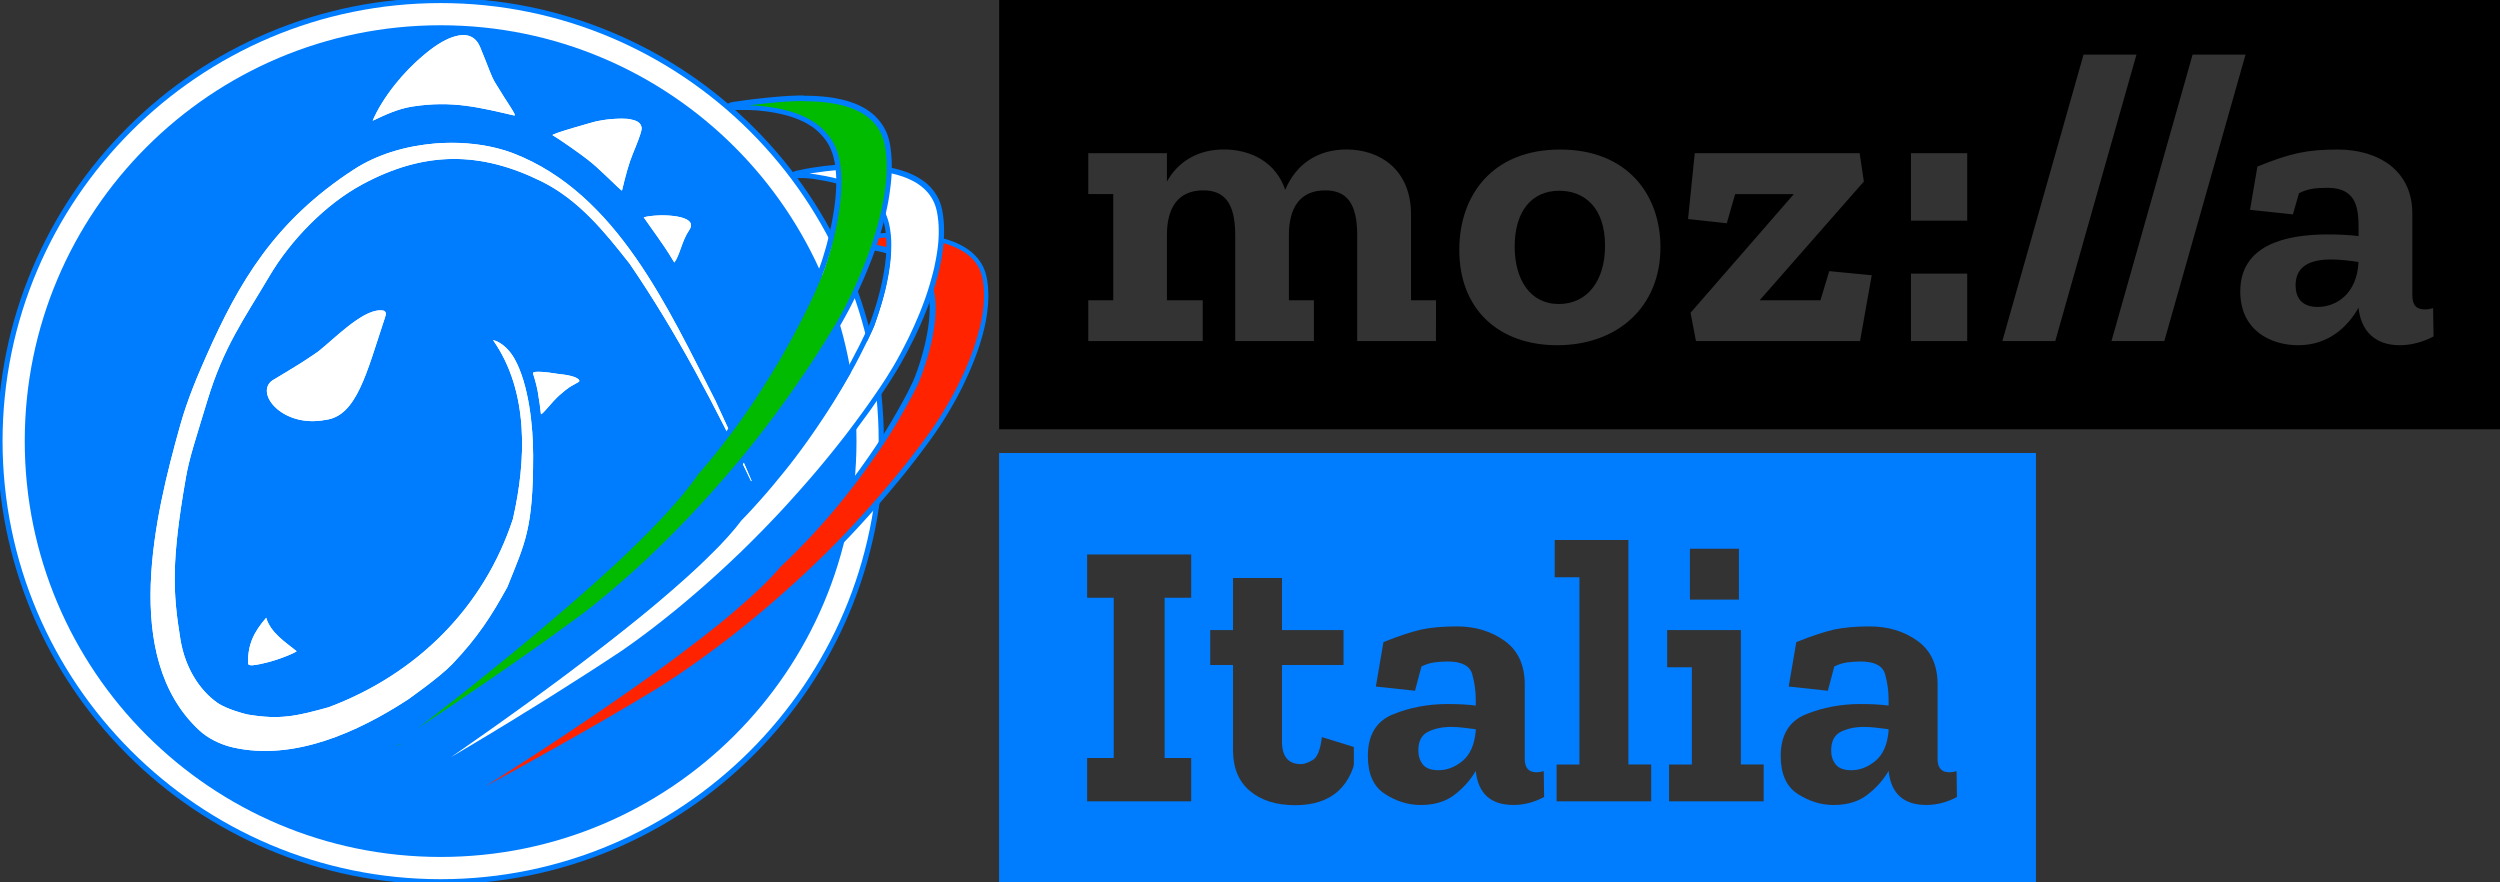 <?xml version="1.0" encoding="utf-8"?>
<!-- Generator: Adobe Illustrator 24.3.0, SVG Export Plug-In . SVG Version: 6.00 Build 0)  -->
<svg version="1.1"
	 id="svg205" inkscape:export-filename="Z:\Documents\Mozilla\Logo\Png\Colorato\mozita logo scuro.png" inkscape:export-xdpi="10.230179" inkscape:export-ydpi="10.230179" inkscape:version="0.92.4 (5da689c313, 2019-01-14)" sodipodi:docname="mozita logo tricolore-azzurro.svg" xmlns:cc="http://creativecommons.org/ns#" xmlns:dc="http://purl.org/dc/elements/1.1/" xmlns:inkscape="http://www.inkscape.org/namespaces/inkscape" xmlns:rdf="http://www.w3.org/1999/02/22-rdf-syntax-ns#" xmlns:sodipodi="http://sodipodi.sourceforge.net/DTD/sodipodi-0.dtd" xmlns:svg="http://www.w3.org/2000/svg"
	 xmlns="http://www.w3.org/2000/svg" xmlns:xlink="http://www.w3.org/1999/xlink" x="0px" y="0px" viewBox="0 0 4879.5 1721.9"
	 style="enable-background:new 0 0 4879.5 1721.9;" xml:space="preserve">
<rect x="0" y="0" width="4879.5" height="1721.9" fill="#333333" stroke="none"/>
<style type="text/css">
	.st0{enable-background:new    ;}
	.st1{fill:#007CFF;}
	.st2{fill:#FFFFFF;}
	.st3{fill:#FF2300;}
	.st4{fill:#00BB00;}
</style>
<g id="Italia" class="st0">
	<path class="st1" d="M1950,1721.9V884.2h154.2v837.7H1950z"/>
	<path class="st1" d="M2085.6,1721.9V884.2h276.5v837.7H2085.6z M2121.9,1564H2325v-84.5h-51.9v-312.8h51.9v-84.5h-203.1v84.5h51.9
		v312.8h-51.9V1564z"/>
	<path class="st1" d="M2347.3,1721.9V884.2h309.9v837.7H2347.3z M2649.8,1460.2l-69.7-21.5c-3,24.7-9,39.7-18.2,44.9
		c-9.2,5.2-16.7,7.8-22.6,7.8c-24.7,0-37.1-14.6-37.1-43.7V1298h120.1v-68.2h-120.1v-101.6h-95.6v101.6h-47.4v68.2h47.4v166.1
		c0,34.6,11,61.2,33,79.7s51.5,27.8,88.6,27.8C2599.8,1571.4,2640.4,1534.3,2649.8,1460.2z"/>
	<path class="st1" d="M2642.4,1721.9V884.2H3033v837.7H2642.4z M2700.2,1253.3l-14.8,86.7l76.4,8.2l12.6-47.4
		c7.9-4,15.9-6.5,24.1-7.8c8.2-1.2,17.2-1.9,27.1-1.9c27.2,0,43.1,8.2,47.8,24.5s7,33.1,7,50.4v11.1c-15.3-2-33.6-3-54.9-3
		c-38.1,0-73.5,6.7-106.4,20s-49.3,40.5-49.3,81.5c0,35.1,11.1,59.8,33.4,74.1c22.2,14.3,45.5,21.5,69.7,21.5
		c27.2,0,49.5-6.9,67.1-20.8c17.5-13.8,31-29.2,40.4-46v0.7c4.9,44,29.4,66,73.4,66c20.8,0,40.8-5.2,60-15.6l-0.7-50.4
		c-4.9,1.5-9.6,2.2-14.1,2.2c-15.3,0-23-8.6-23-25.9v-145.3c0-38.1-13.1-66.5-39.3-85.3s-57.3-28.2-93.4-28.2
		c-27.2,0-50.5,2.1-70.1,6.3C2753.7,1233.5,2729.3,1241.5,2700.2,1253.3z M2880.3,1427.6c-2.5,26.2-11,45.3-25.6,57.5
		c-14.6,12.1-30.3,18.2-47.1,18.2c-14.3,0-24.5-3.7-30.4-11.1s-8.9-16.6-8.9-27.4c0-18.3,6.4-30.5,19.3-36.7
		c12.8-6.2,27.7-9.3,44.5-9.3c7.9,0,15.9,0.5,24.1,1.5c8.2,1,16.2,2,24.1,3L2880.3,1427.6L2880.3,1427.6z"/>
	<path class="st1" d="M3017.5,1721.9V884.2h225.4v837.7H3017.5z M3038.2,1564h184.6v-71.9h-44.5V1054h-143.8v72.7h48.2v365.5h-44.5
		V1564z"/>
	<path class="st1" d="M3226.5,1721.9V884.2H3463v837.7H3226.5z M3257.7,1564h184.6v-71.9h-44.5v-262.4H3254v72.7h48.2v189.8h-44.5
		V1564z M3298.4,1071v99.3h95.6V1071H3298.4z"/>
	<path class="st1" d="M3448.2,1721.9V884.2h390.7v837.7H3448.2z M3506,1253.3l-14.8,86.7l76.4,8.2l12.6-47.4
		c7.9-4,15.9-6.5,24.1-7.8c8.2-1.2,17.2-1.9,27.1-1.9c27.2,0,43.1,8.2,47.8,24.5s7,33.1,7,50.4v11.1c-15.3-2-33.6-3-54.9-3
		c-38.1,0-73.5,6.7-106.4,20s-49.3,40.5-49.3,81.5c0,35.1,11.1,59.8,33.4,74.1c22.2,14.3,45.5,21.5,69.7,21.5
		c27.2,0,49.5-6.9,67.1-20.8c17.5-13.8,31-29.2,40.4-46v0.7c4.9,44,29.4,66,73.4,66c20.8,0,40.8-5.2,60-15.6l-0.7-50.4
		c-4.9,1.5-9.6,2.2-14.1,2.2c-15.3,0-23-8.6-23-25.9v-145.3c0-38.1-13.1-66.5-39.3-85.3s-57.3-28.2-93.4-28.2
		c-27.2,0-50.5,2.1-70.1,6.3C3559.5,1233.5,3535.2,1241.5,3506,1253.3z M3686.1,1427.6c-2.5,26.2-11,45.3-25.6,57.5
		c-14.6,12.1-30.3,18.2-47.1,18.2c-14.3,0-24.5-3.7-30.4-11.1s-8.9-16.6-8.9-27.4c0-18.3,6.4-30.5,19.3-36.7
		c12.8-6.2,27.7-9.3,44.5-9.3c7.9,0,15.9,0.5,24.1,1.5c8.2,1,16.2,2,24.1,3L3686.1,1427.6L3686.1,1427.6z"/>
	<path class="st1" d="M3819.6,1721.9V884.2h154.2v837.7H3819.6z"/>
</g>
<g id="Icona">
	
		<g id="Sfondo_2_" transform="translate(-25,-92)" inkscape:export-filename="Z:\Documents\Mozilla\Icon\Png\Tricolour\tricolour 33x30.png" inkscape:export-xdpi="1.6044568" inkscape:export-ydpi="1.6044568">
		<g>
			<path id="Sfondo2_1_" inkscape:connector-curvature="0" class="st2" d="M885,1812.9c-474.9,0-860-385.1-860-860S410.1,93,885,93
				s860,385.1,860,860S1359.9,1812.9,885,1812.9z"/>
			<path class="st1" d="M885,1818c-116.8,0-230-22.9-336.7-68c-103-43.6-195.5-105.9-275-185.4c-79.4-79.4-141.8-171.9-185.4-275
				C42.9,1183,20,1069.7,20,953s22.9-230,68-336.7c43.6-103,105.9-195.5,185.4-275s171.9-141.8,275-185.4C655,110.8,768.2,88,885,88
				s230,22.9,336.7,68c103,43.6,195.5,105.9,275,185.4s141.8,171.9,185.4,275c45.1,106.6,68,219.9,68,336.7s-22.9,230-68,336.7
				c-43.6,103-105.9,195.5-185.4,275c-79.4,79.4-171.9,141.8-275,185.4C1115,1795.1,1001.8,1818,885,1818z M885,98
				C413.6,98,30,481.5,30,953c0,471.4,383.6,855,855,855s855-383.6,855-855C1740,481.5,1356.4,98,885,98z"/>
		</g>
		<path id="Sfondo1_2_" inkscape:connector-curvature="0" class="st1" d="M885,1764.6c-448.3,0-811.7-363.4-811.7-811.7
			S436.7,141.3,885,141.3s811.7,363.4,811.7,811.7S1333.3,1764.6,885,1764.6z"/>
	</g>
	
		<g id="Dinosauro_1_" transform="translate(-25,-92)" inkscape:export-filename="Z:\Documents\Mozilla\Icon\Png\Tricolour\tricolour 33x30.png" inkscape:export-xdpi="1.6044568" inkscape:export-ydpi="1.6044568">
		<g id="g133_1_">
			<path id="path129_1_" inkscape:connector-curvature="0" class="st2" d="M765.6,697.7c3-0.2,6.1,0.2,9,0.9
				c6.5,3.5,2.1,11.3,0.5,17.1c-34.5,103.9-54.3,188.8-114.8,195.8c-84,16.4-139-52.5-103.5-77.1c56.9-34.2,56.9-34.2,88.8-55.9
				C671,758.2,694,735,721,716.8C734.5,707.6,749.2,699.2,765.6,697.7z"/>
			<path id="path131_1_" inkscape:connector-curvature="0" class="st2" d="M660.3,911.5c-84,16.4-139-52.5-103.5-77.1
				c56.9-34.2,56.9-34.2,88.8-55.9c29.4-22.6,92.5-89.3,129-79.9c6.5,3.5,2.1,11.3,0.5,17.1C740.6,819.5,720.9,904.4,660.3,911.5"/>
		</g>
		<g id="g139_1_">
			<path id="path135_1_" inkscape:connector-curvature="0" class="st2" d="M544.5,1297.7l11.1,9.2"/>
			<path id="path137_1_" inkscape:connector-curvature="0" class="st2" d="M544.5,1297.7l11.1,9.2"/>
		</g>
		<path id="path141_1_" inkscape:connector-curvature="0" class="st2" d="M509,1390.5L509,1390.5"/>
		<g id="g147_1_">
			<path id="path143_1_" inkscape:connector-curvature="0" class="st2" d="M514.1,1390.5c-4.7-1.4-5.1-1.8-5.1-5
				c0-36.5,11.4-59.6,35.6-87.8c8.1,28.7,36.5,47.1,59.2,65.2c1.8,1.4-46.9,23.3-86,27.6"/>
			<path id="path145_1_" inkscape:connector-curvature="0" class="st2" d="M514.1,1390.5c-4.7-1.4-5.1-1.8-5.1-5
				c0-36.5,11.4-59.6,35.6-87.8c8.1,28.7,36.5,47.1,59.2,65.2c1.8,1.4-46.9,23.3-86,27.6"/>
		</g>
		<g id="g153_1_">
			<path id="path149_1_" inkscape:connector-curvature="0" class="st2" d="M930.3,160.4c15.9,0.7,25.8,9.5,31.8,23.5
				c18.7,45.2,20.8,55.3,29.5,69.8c23.6,39.3,43.3,65.2,37,63.7c-66.8-15.4-121-29.7-198.6-17.5c-28.1,4.4-52,15.7-77.6,27.7
				c22.5-50,59.1-94.3,101-129.2C875.3,180.1,901,161.8,930.3,160.4z"/>
			<path id="path151_1_" inkscape:connector-curvature="0" class="st2" d="M752.3,327.6c33.7-82.7,177-223.1,209.8-143.7
				c18.7,45.2,20.8,55.3,29.5,69.8c23.6,39.3,43.3,65.2,37,63.7c-66.8-15.4-121-29.7-198.6-17.5C801.9,304.3,778,315.6,752.3,327.6"
				/>
		</g>
		<g id="g159_1_">
			<path id="path155_1_" inkscape:connector-curvature="0" class="st2" d="M1316.9,512.4c12.5,0,70.9,1.6,53.7,28.2
				c-15.2,22.1-18.2,48.7-29.4,63.8c-16.1-26.7-16.1-26.7-59.8-88.3C1293,513.3,1305,512.7,1316.9,512.4z"/>
			<path id="path157_1_" inkscape:connector-curvature="0" class="st2" d="M1341.1,604.4c-16.1-26.7-16.1-26.7-59.8-88.3
				c34.2-8.4,108.8-4.2,89.1,24.4C1355.3,562.8,1352.3,589.3,1341.1,604.4"/>
		</g>
		<g id="g165_1_">
			<path id="path161_1_" inkscape:connector-curvature="0" class="st2" d="M905.4,370.6c41.4,0,82.8,6,121.6,20.6
				c202.5,78.4,302.2,303.5,394.3,482.8c50.7,109.5,50.7,109.5,70.7,156.6c-0.5,0-1,0-1,0.5c-69.8-146-145.2-290.1-236.8-424.1
				c-48.8-62.3-99.6-125.1-172.2-161c-118.4-58.5-227.3-60.3-349.9,5.8c-71.6,38.7-139.6,108.4-181.5,179.5
				c-49,83.1-88.9,136.9-121,242.9c-23.4,77.2-35,111.3-41.7,149.5c-28.6,163.4-25.8,224.2-10.8,316c9,55,36.7,99.1,72.5,124.3
				c16.4,11.5,52.2,21.5,59.3,22.7c63.6,10.7,95.8,2.8,157.6-14.3c172.7-64.7,303.1-195.4,359.6-367.3
				c26.1-114.1,31.7-248.6-38.4-348.8c0-0.5,0-0.5,0.5-0.5c18.1,5.5,32.4,21,41.3,37c27.6,49.7,36.1,131.4,36.1,188.6
				c0,144.6-16.1,170.3-50.3,256.2c-30.4,55.4-57.4,97.8-107.2,150.2c-25.3,26.5-86.8,69.3-87.3,69.8
				c-97.3,63.3-222.5,120.1-340.7,93.3c-25.3-5.7-49.5-17.9-66.4-33.7c-153.2-142.6-86.3-419.3-37.3-594
				c15-53.7,35.9-101.5,51.7-137.3c63.4-143,132.7-262.4,287.8-363.2c44.3-28.5,95.9-44.1,148.1-49.6
				C882.2,370.9,887.2,371.2,905.4,370.6L905.4,370.6z"/>
			<path id="path163_1_" inkscape:connector-curvature="0" class="st2" d="M1492,1030.7c-0.5,0-1,0-1,0.5
				c-69.8-146-145.2-290.1-236.8-424.1c-48.8-62.3-99.6-125.1-172.2-161c-118.4-58.5-227.3-60.3-349.9,5.8
				c-71.6,38.6-139.6,108.3-181.5,179.4c-49,83.1-88.9,136.9-121,242.9c-23.4,77.2-35,111.3-41.7,149.5
				c-28.6,163.4-25.8,224.2-10.8,316c9,55,36.7,99.1,72.5,124.3c16.4,11.5,52.2,21.5,59.3,22.7c63.6,10.7,95.8,2.8,157.6-14.3
				c172.7-64.7,303.1-195.4,359.6-367.3c26.1-114.1,31.7-248.6-38.4-348.8c0-0.5,0-0.5,0.5-0.5c18.1,5.5,32.4,21,41.3,37
				c27.6,49.7,36.1,131.4,36.1,188.6c0,144.6-16.1,170.3-50.3,256.2c-30.4,55.4-57.4,97.8-107.2,150.2
				c-25.3,26.5-86.8,69.3-87.3,69.8c-97.3,63.3-222.5,120.1-340.7,93.3c-25.3-5.7-49.5-17.9-66.4-33.7
				c-153.2-142.6-86.3-419.3-37.3-594c15-53.7,35.9-101.5,51.7-137.3c63.4-143,132.7-262.4,287.8-363.2
				c93.1-60.3,226.1-64.2,311.2-31.2c202.5,78.4,302.2,303.5,394.3,482.8C1472.1,983.6,1472.1,983.6,1492,1030.7"/>
		</g>
		<g id="g171_1_">
			<path id="path167_1_" inkscape:connector-curvature="0" class="st2" d="M1232,323.6c14.3,0.1,8.2-0.2,18.5,0.4
				c6.3,1.5,22.5,2.6,25.9,14c1.4,4.5,3.9,5.2-16.9,55.6c-6.5,15.7-12.8,37.7-20.6,70.4c-4.1-1.4-43.6-43-67.2-60.7
				c-12.2-9.8-57.4-41.5-68.1-47.4c-4.2-2.4,82.3-26.3,82.3-26.3c11.4-2.7,23-4.4,34.7-5.3C1224.4,323.9,1228.2,323.8,1232,323.6
				L1232,323.6z"/>
			<path id="path169_1_" inkscape:connector-curvature="0" class="st2" d="M1103.6,355.9c-4.2-2.4,82.3-26.3,82.3-26.3
				s30.9-8,64.7-5.5c6.3,1.5,22.5,2.6,25.9,14c1.4,4.5,3.9,5.2-16.9,55.6c-6.5,15.7-12.8,37.7-20.6,70.4c-4.1-1.4-43.6-43-67.2-60.7
				C1159.5,393.4,1114.3,361.8,1103.6,355.9L1103.6,355.9z"/>
		</g>
		<g id="g177_1_">
			<path id="path173_1_" inkscape:connector-curvature="0" class="st2" d="M1075.8,817.6c12.8,0.2,25.5,2.1,38,4.1
				c41.3,3.9,44.6,13.4,40.5,15.7c-19.3,11.1-17.6,8.8-37.3,25.8c-14.5,12.6-36,41.8-36.3,36.5s-3.7-29.6-6.3-44.3
				c-2.7-14.7-8.3-31.5-9.1-34.7C1064.9,817.3,1074,817.7,1075.8,817.6z"/>
			<path id="path175_1_" inkscape:connector-curvature="0" class="st2" d="M1065.4,820.8c1,3.2,6.6,20,9.1,34.7
				c2.7,14.7,6,39.1,6.3,44.3s21.8-24,36.3-36.5c19.7-17,18-14.7,37.3-25.8c4.1-2.4,0.8-11.8-40.5-15.7
				C1092.2,818.1,1063.7,815.2,1065.4,820.8z"/>
		</g>
	</g>
	<g id="Anelli_1_" transform="translate(-25,-92)" inkscape:export-xdpi="9.0919218" inkscape:export-ydpi="9.0919218">
		<g>
			<path id="Rosso_2_" inkscape:connector-curvature="0" class="st3" d="M1772.2,551.3h5.5l2.7,0.1h2.3l4.5,0.1l4.5,0.1l4.4,0.2
				l4.4,0.2l4.3,0.3l4.2,0.3l4.2,0.3l4.1,0.4l4,0.4l4,0.5l3.9,0.5l3.9,0.5l3.8,0.6l3.7,0.6l3.7,0.7l3.6,0.7l3.5,0.7l3.5,0.8l3.4,0.8
				l3.3,0.9l3.3,0.9l3.2,0.9l3.1,1l3.1,1l3,1.1l3,1.1l2.9,1.1l2.9,1.2l2.9,1.2l2.8,1.3l2.7,1.3l2.7,1.3l2.6,1.4l2.5,1.4l2.5,1.5
				l2.4,1.5l2.3,1.5l2.3,1.6l2.2,1.6l2.1,1.7l2.1,1.7l2,1.7l1.9,1.8l1.9,1.8l1.8,1.9l1.7,1.9l1.7,1.9l1.6,2l1.5,2l1.5,2.1l1.4,2.1
				l1.3,2.2l1.2,2.2l1.2,2.2l1.1,2.3l1,2.3l1,2.4l0.9,2.4l0.8,2.4l0.8,2.5l0.7,2.5l0.6,2.6l0.6,2.6l0.3,1.3l0,0l0.2,1.2l0.4,2.4
				l0.4,2.4l0.3,2.4l0.3,2.4l0.3,2.5l0.2,2.5l0.2,2.5l0.2,2.5l0.1,2.5l0.1,2.5l0.1,2.5v2.5v2.6v2.6v2.6l-0.1,2.6l-0.1,2.6l-0.2,3.8
				l-0.4,5.1l-0.5,5.2l-0.6,5.2l-0.7,5.2l-0.8,5.2l-0.9,5.3l-1,5.3l-1.1,5.3l-1.2,5.3l-1.3,5.3l-1.4,5.3l-1.5,5.3l-1.5,5.4l-1.6,5.4
				l-1.7,5.4l-1.8,5.4l-1.8,5.3l-1.9,5.3l-2,5.3l-2,5.3l-2.1,5.3l-2.1,5.3l-2.2,5.3l-2.2,5.2l-2.3,5.2l-2.3,5.2l-2.4,5.2l-2.4,5.1
				l-2.5,5.1l-2.5,5.1l-2.5,5l-2.6,5l-2.6,4.9l-2.6,4.9l-2.6,4.8l-2.7,4.8l-2.7,4.7l-2.7,4.7l-2.7,4.6l-2.7,4.5l-2.7,4.5l-2.7,4.4
				l-2.7,4.3l-2.7,4.3l-2.7,4.2l-2.7,4.1l-2.7,4l-2.7,4l-2.7,3.9l-2.6,3.8l-2.6,3.7l-2.6,3.6l-2.6,3.5l-2.5,3.4l-1.2,1.7l0,0
				l-2.8,3.7l-5.5,7.5l-5.5,7.4l-5.5,7.4l-5.6,7.3l-5.6,7.3l-5.6,7.2l-5.6,7.2l-5.6,7.1l-5.7,7l-5.7,7l-5.7,6.9l-5.7,6.9l-5.7,6.8
				l-5.7,6.8l-5.7,6.7l-5.7,6.7l-5.7,6.6l-5.7,6.6l-5.7,6.5l-5.7,6.4l-5.7,6.4l-5.7,6.3l-5.7,6.3l-5.7,6.2l-5.7,6.2l-5.7,6.1
				l-5.7,6.1l-5.7,6l-5.7,5.9l-5.7,5.9l-5.7,5.8l-5.7,5.8l-5.7,5.7l-5.7,5.7l-5.7,5.6l-5.7,5.5l-5.6,5.5l-5.6,5.4l-5.6,5.4l-5.6,5.3
				l-5.6,5.3l-5.6,5.2l-5.5,5.1l-5.5,5.1l-5.5,5l-5.5,5l-5.5,4.9l-5.4,4.9l-5.4,4.8l-5.4,4.7l-5.3,4.7l-5.3,4.6l-5.3,4.6l-5.3,4.5
				l-5.2,4.5l-5.2,4.4l-5.1,4.3l-5.1,4.3l-5.1,4.2l-5,4.2l-5,4.1l-5,4l-4.9,4l-4.9,3.9l-4.8,3.9l-4.8,3.8l-4.7,3.7l-4.7,3.7
				l-4.7,3.6l-4.6,3.6l-4.6,3.5l-4.5,3.5l-4.5,3.4l-4.4,3.3l-4.3,3.3l-4.3,3.2l-4.2,3.1l-4.2,3.1l-4.1,3l-4.1,3l-4,2.9l-3.9,2.9
				l-3.9,2.9l-3.8,2.8l-3.8,2.8l-3.7,2.7l-3.6,2.6l-3.6,2.6l-3.5,2.5l-3.4,2.5l-3.3,2.4l-3.3,2.3l-3.2,2.3l-3.1,2.2l-3.1,2.2l-3,2.1
				l-2.9,2l-2.9,2l-2.9,1.9l-2.8,1.8l-2.7,1.8l-2.6,1.7l-2.5,1.7l-2.4,1.6l-2.4,1.5l-2.3,1.5l-1.6,1.1l-1.1,0.7l-1,0.7l-1,0.7
				l-1,0.6l-1,0.6l-1,0.6l-0.9,0.6l-0.9,0.6l-0.9,0.6l-0.9,0.5l-0.8,0.5l-0.8,0.5l-0.8,0.5l-0.8,0.5l-0.8,0.5l-0.7,0.5l-0.7,0.4
				l-0.7,0.4l-0.7,0.4l-0.6,0.4l-0.6,0.4l-0.6,0.4l-0.6,0.3l-0.5,0.3l-0.5,0.3l-0.5,0.3l-0.5,0.3l-0.4,0.3l-0.4,0.2l-0.4,0.2
				l-0.4,0.2l-0.3,0.2l-0.3,0.2l-0.3,0.2l-0.2,0.1l-0.2,0.1l-0.2,0.1l-0.2,0.1l-0.1,0.1l-0.1,0.1h-0.1l0,0l0,0l-8.2,4.9l-16.4,9.8
				l-16.5,9.8l-16.5,9.7l-16.5,9.7l-12.4,7.2l-8.3,4.8l-8.3,4.7l-8.2,4.7l-8.2,4.7l-8.2,4.6l-8.1,4.6l-8.1,4.6l-8,4.5l-8,4.5
				l-7.9,4.4l-7.8,4.4l-7.8,4.3l-7.7,4.3l-7.6,4.2l-5.6,3.1l-3.7,2.1l-3.7,2.1l-3.6,2.1l-3.6,2.1l-3.6,2.1l-3.6,2l-3.5,2l-3.5,2
				l-3.5,2l-3.4,2l-3.4,1.9l-3.4,1.9l-3.4,1.9l-3.3,1.9l-3.3,1.9l-3.3,1.8l-3.2,1.8l-3.2,1.8l-3.1,1.8l-3.1,1.8l-3.1,1.7l-3,1.7
				l-3,1.7l-3,1.7l-2.9,1.7l-2.9,1.6l-2.9,1.6l-2.9,1.6l-2.9,1.6l-2.8,1.5l-2.8,1.5l-2.7,1.5l-2.7,1.5l-2.6,1.4l-2.6,1.4l-2.5,1.4
				l-2.5,1.4l-2.5,1.3l-2.4,1.3l-2.4,1.3l-2.3,1.2l-2.3,1.2l-2.2,1.2l-2.2,1.2l-2.1,1.1l-2,1.1l-2,1.1l-1.9,1l-1.9,1l-1.8,1l-1.8,1
				l-1.7,0.9l-1.7,0.9l-1.6,0.9l-1.5,0.8l-1.5,0.8l-1.4,0.8l-1.4,0.7l-1.3,0.7l-1.2,0.7l-1.2,0.6l-1.1,0.6l-1,0.6l-1,0.5l-0.9,0.5
				l-0.8,0.5l-0.8,0.4l-0.7,0.4l-0.6,0.3l-0.6,0.3l-0.5,0.3l-0.4,0.2l-0.4,0.2l-0.3,0.2l-0.2,0.1l-0.2,0.1h-0.1l0,0l-0.3,0.1
				c-0.3,0.2-0.2,0.1-0.4,0.2c-0.9,0.4-0.4,0.2-1.6,0.6c-1.1,0.4-0.6,0.3-1.4,0.5c-0.8,0.3-0.3,0.1-1.5,0.4s-0.7,0.2-1.5,0.3
				c-0.8,0.2-0.3,0.1-1.4,0.2c-1.2,0.2-0.7,0.1-1.6,0.1c-0.3,0-0.1,0-0.4,0h-0.3h-0.3h-0.3h-0.2c-0.3,0-0.2,0-0.3-0.1
				c-0.6-0.1-0.3,0-0.8-0.3c-0.5-0.2-0.4,0-0.5-0.3c-0.2-0.2-0.2,0-0.1-0.4c-0.1-0.4-0.1-0.2,0.1-0.5c0.1-0.4,0-0.1,0.5-0.6
				c0.4-0.5,0.2-0.3,0.7-0.7c0.2-0.1,0.1-0.1,0.3-0.2l0.2-0.1l0,0l0,0l0.1-0.1l0.1-0.1l0.2-0.1l0.2-0.1l0.3-0.2l0.3-0.2l0.4-0.2
				l0.4-0.2l0.4-0.3l0.5-0.3l0.5-0.3l0.6-0.4l0.6-0.4l0.7-0.4l0.7-0.4l0.7-0.5l0.8-0.5l0.8-0.5l0.9-0.5l0.9-0.6l0.9-0.6l1-0.6l1-0.6
				l1.1-0.7l1.1-0.7l1.1-0.7l1.2-0.7l1.2-0.8l1.2-0.8l1.3-0.8l1.3-0.8l1.4-0.8l1.4-0.9l1.4-0.9l1.5-0.9l1.5-0.9l1.5-1l1.6-1l1.6-1
				l1.6-1l1.7-1l1.7-1.1l1.7-1.1l1.8-1.1l1.8-1.1l1.8-1.2l1.9-1.2l1.9-1.2l1.9-1.2l2-1.2l2-1.3l2-1.3l2-1.3l2.1-1.3l2.1-1.3l2.1-1.3
				l2.2-1.4l2.2-1.4l2.2-1.4l2.2-1.4l2.3-1.4l2.3-1.5l2.3-1.5l2.3-1.5l2.4-1.5l2.4-1.5l2.4-1.5l2.5-1.6l2.5-1.6l2.5-1.6l2.5-1.6
				l2.5-1.6l2.6-1.6l2.6-1.7l2.6-1.7l2.6-1.7l3.9-2.6l5.3-3.4l5.4-3.4l5.5-3.5l5.6-3.6l5.6-3.6l5.7-3.7l5.8-3.7l5.8-3.8l5.9-3.8
				l6-3.9l6-3.9l6.1-4l6.1-4l6.2-4.1l6.2-4.1l6.3-4.1l6.3-4.2l6.4-4.2l6.4-4.3l6.5-4.3l6.5-4.3l6.5-4.4l6.6-4.4l6.6-4.4l6.6-4.5
				l6.6-4.5l6.7-4.5l6.7-4.5l10-6.9l13.4-9.2l13.5-9.3l13.5-9.4l13.5-9.4l13.4-9.5l13.4-9.5l13.3-9.6l13.2-9.6l13.1-9.6l9.7-7.2
				l6.4-4.8l6.4-4.8l6.4-4.8l6.3-4.8l6.3-4.8l6.2-4.7l6.2-4.7l6.1-4.7l6-4.7l6-4.7l5.9-4.7l5.9-4.7l5.8-4.6l5.7-4.6l5.6-4.6l5.6-4.6
				l5.5-4.6l5.4-4.5l5.3-4.5l5.2-4.5l5.2-4.4l5.1-4.4l5-4.4l4.9-4.3l4.8-4.3l4.7-4.3l4.6-4.2l4.5-4.2l3.3-3.1l2.2-2.1l2.2-2.1
				l2.1-2.1l2.1-2.1l2.1-2.1l2.1-2.1l2-2.1l2-2l2-2l1.9-2l1.9-2l1.9-2l1.8-2l1.8-2l1.8-2l1.8-1.9l1.7-1.9l1.7-1.9l1.7-1.9l1.6-1.9
				l1.6-1.9l0.8-0.9c0.1-0.1,0.2-0.2,0.3-0.3l2.2-2l4.2-4l4.2-4l4.2-4l4.1-4l4.1-4l4-4l4-4l6-6.1l5.9-6.1l3.9-4l3.8-4l3.8-4l3.8-4
				l3.7-4l3.7-4l3.6-4l3.6-4l3.6-4l3.5-4l3.5-4l3.5-4l3.4-3.9l3.4-3.9l3.4-3.9l3.3-3.9l3.3-3.9l3.2-3.9l3.2-3.9l3.2-3.9l3.1-3.9
				l3.1-3.8l3.1-3.8l3-3.8l3-3.8l3-3.8l2.9-3.8l2.9-3.8l2.9-3.7l2.9-3.7l2.9-3.7l2.8-3.7l2.8-3.7l2.8-3.6l2.7-3.6l2.7-3.6l2.7-3.6
				l2.6-3.6l2.6-3.5l2.6-3.5l2.5-3.5l2.5-3.5l2.5-3.4l2.4-3.4l2.4-3.4l2.4-3.4l2.3-3.3l2.3-3.3l2.3-3.3l2.2-3.2l2.2-3.2l2.2-3.2
				l2.1-3.1l2.1-3.1l2.1-3.1l2-3.1l2-3l1.9-3l1.9-2.9l1.9-2.9l1.8-2.9l1.8-2.9l1.8-2.9l1.7-2.9l1.7-2.8l1.7-2.8l1.6-2.8l1.6-2.7
				l1.6-2.7l1.5-2.6l1.5-2.6l1.5-2.5l1.4-2.5l1.4-2.5l1.4-2.4l1.3-2.4l1.3-2.3l1.3-2.3l1.2-2.2l1.2-2.2l1.2-2.1l1.1-2.1l1.1-2l1.1-2
				l1.1-2l1-1.9l1-1.8l1-1.8l0.9-1.7l0.9-1.7l0.9-1.6l0.8-1.6l0.8-1.5l0.8-1.5l0.7-1.4l0.7-1.4l0.7-1.3l0.6-1.3l0.6-1.2l0.6-1.1
				l0.5-1.1l0.5-1l0.5-1l0.4-0.9l0.4-0.8l0.4-0.8l0.3-0.7l0.3-0.7l0.3-0.6l0.2-0.5l0.2-0.5l0.2-0.4l0.2-0.3l0.1-0.3l0.1-0.2l0.1-0.1
				v-0.1V839v-0.1l0.1-0.2l0.1-0.2l0.1-0.3l0.1-0.3l0.2-0.4l0.2-0.4l0.2-0.5l0.2-0.5l0.2-0.6l0.3-0.6l0.3-0.7l0.3-0.7l0.3-0.8
				l0.3-0.8l0.3-0.9l0.4-0.9l0.4-1l0.4-1l0.4-1l0.4-1.1l0.4-1.1l0.4-1.2l0.4-1.2l0.5-1.2l0.5-1.3l0.5-1.3l0.5-1.3l0.5-1.4l0.5-1.4
				l0.5-1.5l0.5-1.5l0.5-1.5l0.5-1.6l0.8-2.4l1.1-3.2l1.1-3.3l1.1-3.4l1.1-3.5l1.1-3.6l1.1-3.7l1.1-3.8l1.1-3.9l1.1-4l1.1-4.1l1-4.1
				l1-4.2l1-4.2l0.9-4.3l0.9-4.3l0.8-4.4l0.8-4.4l0.7-4.4l0.7-4.5l0.6-4.5l0.6-4.5l0.5-4.5l0.4-4.5l0.3-4.5l0.2-4.5l0.2-4.4l0.1-4.4
				v-4.4l-0.1-4.4l-0.2-3.2l-0.2-2.2l-0.2-2.2l-0.2-2.2l-0.2-2.2l-0.3-2.2l-0.3-2.1l-0.3-2.1l-0.4-2.1l-0.4-2.1l-0.4-2.1l-0.5-2.1
				l-0.5-2l-0.5-2l-0.6-2l-0.6-2l-0.6-2l-0.7-1.9l-0.7-1.9l-0.7-1.9l-0.8-1.9l-0.8-1.8l-0.8-1.8l-0.9-1.8l-0.9-1.8l-1-1.7l-1-1.7
				l-1-1.7l-1.1-1.6l-1.1-1.6l-1.2-1.6l-1.2-1.5l-0.6-0.8l-0.9-1l-1.8-2.1l-1.8-2.1l-1.9-2l-2-2l-2-2l-2.1-2l-2.2-1.9l-2.2-1.9
				l-2.3-1.9l-2.4-1.8l-2.5-1.8l-2.6-1.8l-2.7-1.7l-2.8-1.7l-2.9-1.7l-2.2-1.2l-1.5-0.8l-1.5-0.8l-1.6-0.8l-1.6-0.8l-1.6-0.8
				l-1.7-0.8l-1.7-0.7l-1.7-0.7l-1.8-0.7l-1.8-0.7l-1.8-0.7l-1.8-0.7l-1.9-0.7l-1.9-0.7l-1.9-0.6l-2-0.6l-2-0.6l-2-0.6l-2.1-0.6
				l-2.1-0.6l-2.2-0.6l-2.2-0.6l-2.2-0.5l-2.3-0.5l-2.3-0.5l-2.3-0.5l-2.4-0.5l-2.4-0.5l-2.5-0.5l-2.5-0.4l-2.6-0.4l-1.3-0.2l0,0
				l-1.3-0.2l-2.6-0.4l-2.6-0.4l-2.5-0.4l-2.4-0.4l-2.3-0.3l-2.3-0.3l-2.2-0.3l-2.1-0.3l-2.1-0.3l-2-0.3l-1.9-0.2l-1.9-0.2l-1.8-0.2
				l-1.8-0.2l-1.7-0.2l-1.6-0.2l-1.6-0.2l-1.5-0.1l-1.5-0.1l-1.4-0.1l-1.3-0.1l-1.3-0.1l-1.2-0.1l-1.2-0.1l-1.1-0.1l-1.1-0.1h-1h-1
				h-0.9h-0.9h-0.8h-0.8h-0.7h-0.7h-0.6h-0.6h-0.5h-0.5h-0.4h-0.5h-0.6h-0.1h-0.1l-0.2,0.1h-0.2h-0.1c-2.3,0.4-5.6,1.4-7.7,0
				c-0.1-0.1-0.1-0.3-0.2-0.4c-0.1-0.7,0.9-1.7,2.6-2.6l0,0l0.7-0.3l1-0.5l1.2-0.5l1.3-0.4l1.4-0.4l1.3-0.3l1.3-0.3h0.2l0.4-0.1
				l0.8-0.2l0.9-0.2l0.9-0.2l1-0.2l1.1-0.2l1.1-0.2l1.2-0.2l1.2-0.3l1.3-0.3l1.4-0.3l1.4-0.3l1.5-0.3l1.5-0.3l1.6-0.3l1.6-0.3
				l1.7-0.3l1.7-0.3l1.8-0.3l1.8-0.3l1.9-0.3l1.9-0.3l2-0.3l2-0.3l2.1-0.3l2.1-0.3l2.1-0.3l2.2-0.3l2.2-0.3l2.3-0.3l2.3-0.3l2.3-0.3
				l2.4-0.3l2.4-0.3l2.4-0.3l2.5-0.3l2.5-0.2l3.7-0.3l5-0.4l5.1-0.4l5.2-0.3l5.3-0.3l5.4-0.2l5.4-0.1L1772.2,551.3z M1666.4,568.8
				L1666.4,568.8L1666.4,568.8L1666.4,568.8L1666.4,568.8z"/>
			<path class="st1" d="M918.5,1664c-0.2,0-0.3,0-0.5,0c0,0-0.1,0-0.2,0h-1.5c-0.7,0-1.4-0.1-1.9-0.3c-0.4-0.1-0.8-0.3-1.2-0.5
				c-1-0.3-1.8-0.9-2.4-1.7c-0.9-1-1.3-2.3-1.2-3.6c0-1,0.2-2,0.7-2.8c0.3-0.7,0.8-1.2,1.3-1.7c0.3-0.4,0.6-0.6,1-1l0.7-0.5l0,0
				l0.3-0.3l3.4-2l1.4-0.9l1.2-0.7l0.7-0.5l15.7-9.8l1.3-0.7l2.8-1.8l2.8-1.7l1.5-1l13.2-8.2l1.8-1.2l5.7-3.6l1.9-1.1l5.9-3.8
				l17.1-10.7l6.7-4.4l22-13.9l16.9-11l10.9-7l22.7-14.7l5.7-3.8l17.9-11.7l30.9-20.4l6.2-4.2l6.4-4.2l6.3-4.3l13-8.7l6.4-4.4
				l13.2-8.9l13.1-9l13.4-9.1l10-6.9l26.8-18.6l26.9-18.9l26.7-19l13.2-9.6l13.2-9.6l22.8-16.8l19.1-14.4l31-23.7l12-9.4l23.2-18.6
				l11.2-9.2l16.2-13.6l5.2-4.5l5.2-4.5l5.1-4.4l9.9-8.7l4.8-4.3l9.3-8.5l12.1-11.4l8.2-8.2l2-2.1l3.9-3.9l5.5-5.8l5.3-5.9l1.7-1.8
				l4.9-5.5l4.6-5.3l2.1-1.9l12.6-12l8.2-8l8-8l6-6.1l21.3-22.2l7.4-8l10.9-12l20.9-23.8l6.6-7.8l9.7-11.7l3.1-3.9l6.3-7.7l9.1-11.4
				l5.8-7.6l3-3.8l5.7-7.4l5.5-7.4l2.8-3.7l7.9-10.8l2.5-3.6l5.1-7.1l4.9-7l2.5-3.5l13.8-20.2l12.6-19.1l1.9-3.1l2-3.1l1.8-3
				l3.7-5.9l1.7-2.9l3.5-5.7l1.6-2.8l3.3-5.5l7.6-13.1l1.5-2.5l11.4-20.4l9.1-16.8l0.8-1.5l10.9-22.3l0.1-0.3l0.7-1.6l0.3-0.8
				l0.9-1.9l1-2.6l1.5-3.6l1.6-4.7l1.9-4.8l2.4-7l1.3-3.9l2.1-6.5l2.1-6.9l2.1-7.3l2.1-7.7l2.1-8l2.9-12.4l1.7-8.5l1.6-8.7l1.4-8.8
				l1.2-8.9l0.5-4.4l0.4-4.4l0.3-4.4l0.4-8.8l0.1-4.3v-4.3l-0.1-4.3l-0.2-3.1l-0.8-8.5l-0.8-6l-1.1-6l-1.4-5.7l-1.7-5.6l-2-5.4
				l-2.2-5.1l-1.6-3.3l-2.8-4.7l-2-2.9l-1.1-1.4l-1.7-2.1l-0.8-0.9l-3.5-4l-1.7-1.8l-3.8-3.8l-1.9-1.8l-4.2-3.6l-2.1-1.8l-2.3-1.7
				l-2.4-1.7l-2.4-1.7l-2.6-1.6l-5.4-3.2l-4.9-2.7l-6.1-3l-10.2-4l-3.5-1.3l-7.6-2.3l-8.2-2.3l-13.5-2.9l-2.3-0.5l-17.3-2.7
				l-24.6-3.1l-11.2-0.9h-9.1l-0.2,0.1h-1c-0.2,0-0.4,0.1-0.6,0.1c-2.7,0.5-6.9,1.4-10.3-1l-0.4-0.3l-0.4-0.4
				c-0.3-0.3-0.6-0.6-0.7-0.9l-0.6-0.6l-0.2-1.7c-0.2-1.7,0.1-5,5.2-7.7l2.1-1l1.6-0.7l3-0.9l6.8-1.5l3.3-0.6l5.2-1.2l9.6-1.8
				l17.6-2.7l20.9-2.7l16.4-1.3l10.5-0.6l5.5-0.2l5.9-0.1l4.7,0.7h5.3l2.6,0.1h2.3l9.2,0.2l9,0.4l12.9,0.9l8.3,0.8l12,1.5l7.7,1.2
				l11.1,2.1l7.2,1.6l10.1,2.7l6.5,2l9.3,3.3l5.9,2.4l8.3,4l5.2,2.9l2.5,1.5l2.4,1.5l2.5,1.6l2.3,1.6l2.4,1.7l4.2,3.4l2.2,1.9
				l3.9,3.7l1.9,2l3.5,3.9l1.7,2.1l1.5,2.1l1.6,2.2l1.5,2.3l1.4,2.3l2.5,4.6l1.2,2.4l2.1,4.9l0.9,2.5l1.6,5l0.7,2.7l1.5,6.7l1,6.1
				l0.9,7.4l0.6,7.6l0.3,7.6v10.3l-0.4,9.1l-0.4,5.1l-0.5,5.3l-0.6,5.3l-0.7,5.3l-0.8,5.3l-0.9,5.4l-1,5.4l-1.1,5.4l-1.2,5.4
				l-1.3,5.4l-1.4,5.4l-3,10.8l-1.6,5.5l-1.7,5.5l-3.6,10.8l-1.9,5.4l-4,10.7l-4.2,10.7l-4.4,10.6l-4.6,10.5l-4.8,10.4L1903,848
				l-7.7,14.9l-2.6,4.9l-8,14.4l-8,13.7l-2.7,4.5l-5.3,8.7l-2.7,4.3l-2.7,4.2l-5.3,8.1l-7.8,11.6l-2.6,3.7l-9,12.5l-5.5,7.5
				l-11,14.8l-11.2,14.6l-11.2,14.4l-5.6,7.1l-11.4,14l-11.4,13.8l-11.4,13.6l-11.4,13.4l-11.4,13.2l-5.7,6.5l-11.4,12.8l-11.4,12.6
				l-11.4,12.4l-11.4,12.2l-5.7,6l-11.4,11.8l-11.4,11.6l-11.4,11.4l-5.7,5.6l-5.7,5.5l-5.6,5.5l-11.2,10.8l-11.2,10.6l-16.6,15.5
				l-11,10.1l-5.5,4.9l-5.4,4.9l-5.4,4.8l-5.4,4.8l-5.3,4.7l-10.7,9.3l-5.3,4.6l-5.2,4.5l-15.5,13.1l-5.2,4.3l-5,4.2l-5.1,4.2
				l-5.1,4.1l-4.9,4l-5,4l-4.8,3.9l-14.3,11.4l-4.8,3.7l-4.6,3.6l-4.7,3.6l-4.5,3.5l-17.7,13.4l-20.8,15.4l-19.3,13.9l-17.7,12.5
				l-3.3,2.3l-9.5,6.6l-8.9,6.1l-15.7,10.4l-2.4,1.5l-12.7,8.3l-4.5,2.7l-1,0.7l-6.3,3.8l-0.4,0.3l-2.5,1.4l-1.1,1.1h-0.8l-7,4.2
				l-16.4,9.8l-16.5,9.8l-33,19.5l-20.7,12l-64.8,37.1l-62.7,35.2l-14.2,7.8l-3.5,2l-26.8,14.6l-6.3,3.6l-12.2,6.7l-3,1.7l-17,9.2
				l-15.4,8.5l-18,9.6l-20.6,11.2l-2.4,1.3l-1.4,0.8l-2,1l-1.2,0.7l-1.6,0.8l-1.1,0.7l-5.7,3h-0.2c-0.5,0.2-0.7,0.3-1.1,0.4
				l-0.5,0.2c-0.2,0.1-0.3,0.1-0.3,0.1c-0.4,0.2-0.7,0.3-1.2,0.4c-0.4,0.2-0.7,0.3-1.2,0.3c-0.1,0-0.2,0-0.5,0.1l-0.5,0.1
				c-0.5,0.1-0.7,0.2-1.3,0.2c-0.5,0.1-0.8,0.2-1.3,0.2c-0.1,0-0.2,0-0.3,0C919.5,1663.9,919,1664,918.5,1664z M912.2,1662.5
				L912.2,1662.5L912.2,1662.5z M910.9,1654.2L910.9,1654.2L910.9,1654.2z M916.5,1653.8L916.5,1653.8L916.5,1653.8z M912.1,1652.9
				c0,0-0.1,0.1-0.2,0.2C912,1653,912,1653,912.1,1652.9z M978.3,1622.9l-5.3,3.5l37.3-20.3l12.1-6.7l3.2-1.7l12.8-7.1l3.3-1.8
				l31-17.2l3.6-2l10.9-6.2l20.7-11.5l46.9-26.5l48.8-28l20.6-12l33-19.4l40.8-24.4l0.2-0.2l0.7-0.4l20.2-12.4l2-1.4l1-0.6l1.6-1.1
				l2.3-1.5l2.4-1.5l10-6.6l5.6-3.6l2.8-1.9l6-4.1l16.1-11.2l3.4-2.4l14.6-10.2l19.5-14.1l21-15.6l4.3-3.3l9-6.8l4.5-3.5l4.7-3.6
				l4.6-3.6l4.8-3.7l14.2-11.3l4.8-3.9l5-4l4.9-4l5.1-4.1l5-4.1l5-4.2l5.1-4.3l15.4-13l5.2-4.5l5.3-4.6l10.6-9.2l5.3-4.7l5.4-4.7
				l5.4-4.8l5.4-4.9l5.5-4.9l11-10l16.6-15.4l11.2-10.6l11.2-10.8l5.6-5.5l5.7-5.5l5.7-5.6l11.4-11.4l11.4-11.6l11.4-11.8l5.7-6
				l11.4-12.2l11.4-12.4l11.4-12.6l11.4-12.7l5.7-6.5l11.4-13.1l11.4-13.3l11.4-13.5l11.4-13.7l11.4-13.9l5.6-7l11.2-14.3l11.2-14.5
				l11-14.7l9.4-12.8l7.6-10.6l2.5-3.7l10.5-15.8l2.6-4.1l2.6-4.2l5.3-8.6l5.3-8.9l5.3-9.1l7.9-14.2l7.6-14.5l2.5-5l7.3-15.1
				l4.7-10.2l4.5-10.3l4.3-10.4l4.1-10.5l3.9-10.5l1.8-5.2l3.5-10.6l1.6-5.3l1.5-5.3l2.9-10.7l1.4-5.2l1.3-5.2l1.2-5.2l1.1-5.2
				l1-5.2l0.9-5.2l0.8-5.1l0.7-5.1l0.6-5.1l0.5-5.1l0.4-5l0.4-8.7v-9.9l-0.3-7.2l-0.6-7.2l-0.9-7l-0.9-5.6l-1.4-6.1l-0.6-2.3
				l-1.5-4.6l-0.8-2.2l-1.9-4.4l-1-2.1l-2.3-4.1l-1.2-2l-1.3-1.9l-1.4-1.9l-1.4-1.9l-1.4-1.8l-3.2-3.6l-1.6-1.7l-3.5-3.4l-1.8-1.5
				l-4-3.2l-2-1.5l-2.2-1.5l-2.2-1.4l-4.6-2.8l-4.8-2.6l-7.8-3.7l-5.5-2.3l-8.8-3.2l-6.1-1.9l-9.7-2.6l-6.8-1.5l-10.7-2l-7.4-1.2
				l-11.8-1.5l-8-0.8l-12.6-0.9l-8.7-0.4l-13.9-0.3h-5.8l-4.6-0.7l-5,0.1l-5.3,0.2l-10.4,0.6l-16.2,1.3l-26.6,3.5l-15.5,2.5l1.8,0.1
				l25.1,3.2l17.7,2.8l14,3l2.4,0.6l8.5,2.4l8.1,2.5l10.9,4.2l3.7,1.5l6.6,3.3l5.3,2.9l2.9,1.7l2.8,1.7l2.9,1.8l2.6,1.8l2.5,1.8
				l2.6,2l2.3,1.9l4.5,3.9l2.2,2.1l4,4l2,2.2l4.6,5.4l0.5,0.7l1.2,1.5l1.3,1.7l2.4,3.4l3.1,5.3l1.9,3.7l2.5,5.7l2.2,5.9l1.8,6.1
				l1.5,6.3l1.2,6.4l0.9,6.5l0.8,8.8l0.2,3.4l0.1,4.5v4.5l-0.1,4.5l-0.4,9l-0.3,4.6l-0.4,4.6l-0.5,4.6l-1.2,9.1l-1.4,9.1l-1.6,9
				l-1.8,8.8l-3,12.7l-2.2,8.2l-2.2,7.8l-2.2,7.4l-2.2,7.1l-6,18l-2.3,6l-1.3,3.6l-4.4,10.7v1.3l-0.8,0.8l-0.4,0.6l-1.4,3.1l-9,17.8
				l-4.6,8.4l-5.4,9.9l-6.1,10.9l-1.3,2.4l-13.3,23l-10.4,17.1l-3.7,5.9l-1.9,3.1l-2,3l-2,3.2l-12.7,19.2L1728,990l-2.5,3.5l-4.9,7
				l-5.2,7.2l-2.5,3.6l-8,11l-2.8,3.7l-5.5,7.4l-5.8,7.5l-3,3.8l-5.9,7.6l-9.2,11.6l-6.3,7.7l-3.1,3.9l-9.8,11.9l-6.7,7.9l-21,23.9
				l-11,12.1l-7.5,8.1l-11.5,12.1l-15.9,16.3l-8.1,8.1l-8.3,8.1l-12.8,12.2l-2.2,2l-0.6,0.7l-3.2,3.8l-5.1,5.7l-1.7,1.8l-5.4,5.9
				l-5.7,6l-3.9,3.9l-2,2.1l-8.3,8.3l-7.7,7.3l-4.5,4.2l-9.4,8.6l-4.9,4.4l-10,8.8l-5.1,4.5l-5.2,4.5l-5.2,4.5l-5.3,4.6l-10.9,9.2
				l-11.2,9.3l-5.7,4.6l-29.6,23.5l-6.1,4.7l-44.2,33.6l-22.8,16.8l-13.2,9.6l-13.3,9.6l-26.8,19.1l-27,18.9l-26.9,18.6l-10,6.9
				l-13.4,9.1l-13.1,9l-13.2,8.9l-6.5,4.4l-13,8.7l-6.4,4.3l-6.4,4.3l-6.3,4.2l-6.3,4.2l-24.6,16.3l-23.7,15.5l-5.8,3.8l-16.9,11
				l-27.9,18l-4.9,3.1l-23.8,15.2l-2.2,1.4L978.3,1622.9z"/>
		</g>
		<g>
			<path id="Bianco_1_" inkscape:connector-curvature="0" class="st2" d="M1689.8,418l5.3,0.1l2.6,0.1h2.3l4.4,0.1l4.4,0.2l4.3,0.2
				l4.2,0.2l4.2,0.3l4.1,0.3l4.1,0.4l4,0.4l3.9,0.4l3.9,0.5l3.8,0.5l3.8,0.6l3.7,0.6l3.6,0.7l3.6,0.7l3.5,0.7l3.4,0.8l3.4,0.8
				l3.3,0.9l3.3,0.9l3.2,1l3.1,1l3.1,1l3,1.1l2.9,1.1l2.9,1.2l2.9,1.2l2.8,1.3l2.8,1.3l2.7,1.3l2.7,1.4l2.6,1.4l2.5,1.5l2.5,1.5
				l2.4,1.6l2.3,1.6l2.3,1.6l2.2,1.7l2.1,1.7l2.1,1.8l2,1.8l1.9,1.9l1.9,1.9l1.8,1.9l1.7,2l1.7,2l1.6,2.1l1.5,2.1l1.5,2.2l1.4,2.2
				l1.3,2.2l1.3,2.3l1.2,2.3l1.1,2.4l1.1,2.4l1,2.5l0.9,2.5l0.9,2.6l0.8,2.6l0.7,2.6l0.7,2.7l0.6,2.7l0.5,2.8l0.2,1.4l0,0l0.2,1.3
				l0.4,2.6l0.4,2.6l0.3,2.6l0.3,2.6l0.3,2.6l0.2,2.6l0.2,2.7l0.2,2.7l0.1,2.7l0.1,2.7l0.1,2.7v2.7v2.7v2.7v2.7l-0.1,2.8l-0.1,2.8
				l-0.2,4.1l-0.4,5.5l-0.5,5.5l-0.6,5.6l-0.7,5.6l-0.8,5.6l-0.9,5.6l-1,5.7l-1.1,5.7l-1.2,5.7l-1.2,5.7l-1.3,5.7l-1.4,5.7l-1.5,5.7
				l-1.6,5.7l-1.6,5.7l-1.7,5.7l-1.8,5.7l-1.8,5.7l-1.9,5.7l-2,5.7l-2,5.7l-2.1,5.6l-2.1,5.6l-2.2,5.6l-2.2,5.6l-2.3,5.5l-2.3,5.5
				l-2.4,5.5l-2.4,5.4l-2.4,5.4l-2.5,5.4l-2.5,5.3l-2.5,5.3l-2.5,5.2l-2.6,5.2l-2.6,5.1l-2.6,5l-2.6,5l-2.6,4.9l-2.6,4.9l-2.6,4.8
				l-2.6,4.7l-2.6,4.6l-2.6,4.6l-2.6,4.5l-2.6,4.4l-2.6,4.3l-2.6,4.2l-2.6,4.1l-2.6,4.1l-2.5,4l-2.5,3.9l-2.5,3.8l-2.5,3.7l-1.2,1.8
				l0,0l-2.7,4l-5.3,8l-5.4,7.9l-5.4,7.9l-5.4,7.8l-5.4,7.8l-5.4,7.7l-5.5,7.6l-5.5,7.6l-5.5,7.5l-5.5,7.5l-5.5,7.4l-5.5,7.4
				l-5.5,7.3l-5.6,7.2l-5.6,7.2l-5.6,7.1l-5.6,7.1l-5.6,7l-5.6,6.9l-5.6,6.9l-5.6,6.8l-5.6,6.8l-5.6,6.7l-5.6,6.6l-5.6,6.6l-5.6,6.5
				l-5.6,6.5l-5.6,6.4l-5.6,6.3l-5.6,6.3l-5.6,6.2l-5.5,6.2l-5.5,6.1l-5.5,6l-5.5,6l-5.5,5.9l-5.5,5.9l-5.5,5.8l-5.5,5.7l-5.4,5.7
				l-5.4,5.6l-5.4,5.6l-5.4,5.5l-5.4,5.4l-5.3,5.4l-5.3,5.3l-5.3,5.3l-5.3,5.2l-5.2,5.1l-5.2,5.1l-5.2,5l-5.2,4.9l-5.1,4.9l-5.1,4.8
				l-5.1,4.8l-5,4.7l-5,4.6l-5,4.6l-4.9,4.5l-4.9,4.4l-4.9,4.4l-4.8,4.3l-4.8,4.3l-4.7,4.2l-4.7,4.1l-4.7,4.1l-4.6,4l-4.6,3.9
				l-4.5,3.9l-4.5,3.8l-4.4,3.8l-4.4,3.7l-4.3,3.6l-4.3,3.6l-4.2,3.5l-4.2,3.4l-4.1,3.4l-4.1,3.3l-4,3.2l-3.9,3.2l-3.9,3.1l-3.8,3
				l-3.8,3l-3.7,2.9l-3.6,2.9l-3.6,2.9l-3.5,2.8l-3.5,2.8l-3.4,2.7l-3.3,2.6l-3.3,2.6l-3.2,2.5l-3.1,2.4l-3,2.4l-3,2.3l-2.9,2.2
				l-2.9,2.2l-2.8,2.1l-2.8,2l-2.7,2l-2.6,1.9l-2.5,1.8l-2.5,1.8l-2.4,1.7l-2.3,1.6l-1.7,1.2l-1.1,0.8l-1.1,0.8l-1,0.7l-1,0.7
				l-1,0.7l-1,0.7l-1,0.7l-0.9,0.7l-0.9,0.6l-0.9,0.6l-0.9,0.6l-0.8,0.6l-0.8,0.6l-0.8,0.6l-0.8,0.5l-0.8,0.5l-0.7,0.5l-0.7,0.5
				l-0.7,0.5l-0.7,0.4l-0.6,0.4l-0.6,0.4l-0.6,0.4l-0.6,0.4l-0.5,0.4l-0.5,0.3l-0.5,0.3l-0.5,0.3l-0.4,0.3l-0.4,0.3l-0.4,0.3
				l-0.4,0.2l-0.3,0.2l-0.3,0.2l-0.3,0.2l-0.3,0.2l-0.2,0.2l-0.2,0.1l-0.2,0.1l-0.2,0.1l-0.1,0.1l-0.1,0.1h-0.1l0,0l0,0l-8,5.2
				l-15.9,10.5l-16,10.4l-16.1,10.4l-16.1,10.3l-12.1,7.7l-8.1,5.1l-8,5.1l-8,5l-8,5l-7.9,5l-7.9,4.9l-7.9,4.9l-7.8,4.8l-7.8,4.8
				l-7.7,4.7l-7.6,4.7l-7.6,4.6l-7.5,4.6l-5.5,3.4l-3.6,2.3l-3.6,2.3l-3.6,2.3l-3.6,2.2l-3.5,2.2l-3.5,2.2l-3.5,2.2l-3.5,2.2
				l-3.4,2.2l-3.4,2.1l-3.4,2.1l-3.3,2.1l-3.3,2.1l-3.3,2.1l-3.3,2l-3.2,2l-3.2,2l-3.2,2l-3.1,2l-3.1,1.9l-3.1,1.9l-3,1.9l-3,1.9
				l-3,1.8l-2.9,1.8l-2.9,1.8l-2.9,1.8l-2.9,1.7l-2.9,1.7l-2.8,1.7l-2.8,1.7l-2.7,1.6l-2.7,1.6l-2.7,1.6l-2.6,1.6l-2.6,1.5l-2.5,1.5
				l-2.5,1.5l-2.4,1.5l-2.4,1.4l-2.3,1.4l-2.3,1.4l-2.2,1.3l-2.2,1.3l-2.1,1.3l-2.1,1.2l-2,1.2l-2,1.2l-1.9,1.1l-1.9,1.1l-1.8,1.1
				l-1.8,1.1l-1.7,1l-1.7,1l-1.6,1l-1.6,0.9l-1.5,0.9l-1.4,0.8l-1.4,0.8l-1.3,0.8l-1.3,0.7l-1.2,0.7l-1.1,0.7l-1.1,0.6l-1,0.6
				l-1,0.6l-0.9,0.5l-0.8,0.5l-0.8,0.4l-0.7,0.4l-0.6,0.4l-0.6,0.3l-0.5,0.3l-0.4,0.2l-0.4,0.2l-0.3,0.2l-0.2,0.1l-0.1,0.1h-0.1l0,0
				l-0.3,0.1c-0.3,0.2-0.2,0.1-0.4,0.2c-0.8,0.4-0.3,0.2-1.5,0.6c-1.1,0.5-0.6,0.3-1.4,0.5c-0.7,0.3-0.3,0.1-1.5,0.4
				s-0.7,0.2-1.5,0.4c-0.8,0.2-0.3,0.1-1.5,0.2c-1.2,0.2-0.7,0.2-1.6,0.2c-0.3,0-0.1,0-0.5,0h1.8h-0.3h-0.3h-0.2c-0.3,0-0.2,0-0.4,0
				c-0.6-0.1-0.3,0-0.9-0.3c-0.6-0.2-0.5,0-0.6-0.3c-0.3-0.1-0.2,0-0.2-0.4c-0.2-0.4-0.2-0.2,0-0.5c0-0.3,0-0.1,0.4-0.6
				c0.3-0.5,0.1-0.3,0.6-0.7c0.1-0.1,0-0.1,0.3-0.2l0.2-0.1l0,0l0,0l0.1-0.1l0.1-0.1l0.2-0.1l0.2-0.1l0.3-0.2l0.3-0.2l0.3-0.2
				l0.4-0.3l0.4-0.3l0.5-0.3l0.5-0.3l0.6-0.4l0.6-0.4l0.6-0.4l0.7-0.5l0.7-0.5l0.8-0.5l0.8-0.5l0.8-0.6l0.9-0.6l0.9-0.6l1-0.6l1-0.7
				l1-0.7l1.1-0.7l1.1-0.8l1.1-0.8l1.2-0.8l1.2-0.8l1.3-0.9l1.3-0.9l1.3-0.9l1.4-0.9l1.4-0.9l1.4-1l1.5-1l1.5-1l1.5-1l1.6-1.1
				l1.6-1.1l1.6-1.1l1.7-1.1l1.7-1.2l1.7-1.2l1.8-1.2l1.8-1.2l1.8-1.2l1.8-1.3l1.9-1.3l1.9-1.3l1.9-1.3l2-1.4l2-1.4l2-1.4l2-1.4
				l2.1-1.4l2.1-1.5l2.1-1.5l2.2-1.5l2.2-1.5l2.2-1.5l2.2-1.6l2.3-1.6l2.3-1.6l2.3-1.6l2.3-1.6l2.4-1.7l2.4-1.7l2.4-1.7l2.4-1.7
				l2.5-1.7l2.5-1.7l2.5-1.8l2.5-1.8l2.5-1.8l2.6-1.8l3.8-2.7l5.2-3.6l5.2-3.7l5.3-3.7l5.4-3.8l5.5-3.9l5.5-3.9l5.6-4l5.7-4l5.7-4.1
				l5.8-4.1l5.9-4.2l5.9-4.2l6-4.3l6-4.3l6.1-4.4l6.1-4.4l6.2-4.5l6.2-4.5l6.3-4.6l6.3-4.6l6.3-4.6l6.4-4.7l6.4-4.7l6.4-4.7l6.4-4.8
				l6.5-4.8l6.5-4.8l6.5-4.9l9.7-7.4l13.1-9.9l13.1-10l13.1-10l13.1-10.1l13.1-10.1l13-10.2l12.9-10.2l12.8-10.2l12.7-10.2l9.4-7.7
				l6.3-5.1l6.2-5.1l6.2-5.1l6.1-5.1l6.1-5.1l6-5.1l6-5.1l5.9-5.1l5.9-5l5.8-5l5.8-5l5.7-5l5.6-5l5.6-4.9l5.5-4.9l5.4-4.9l5.3-4.9
				l5.3-4.8l5.2-4.8l5.1-4.8l5-4.8l4.9-4.7l4.8-4.7l4.7-4.7l4.7-4.6l4.6-4.6l4.5-4.5l4.4-4.5l3.2-3.3l2.1-2.3l2.1-2.3l2.1-2.2
				l2.1-2.2l2-2.2l2-2.2l2-2.2l1.9-2.2l1.9-2.2l1.9-2.2l1.9-2.1l1.8-2.1l1.8-2.1l1.8-2.1l1.7-2.1l1.7-2.1l1.7-2.1l1.6-2.1l1.6-2
				l1.6-2l1.5-2l0.8-1c0.1-0.1,0.2-0.2,0.2-0.3l2.1-2.2l4.1-4.3l4.1-4.3l4-4.3l4-4.3l4-4.3l5.9-6.5l7.8-8.6l5.7-6.5l3.8-4.3l3.7-4.3
				l3.7-4.3l3.6-4.3l3.6-4.3l3.6-4.3l3.5-4.3l3.5-4.3l3.5-4.2l3.4-4.2l3.4-4.2l3.4-4.2l3.3-4.2l3.3-4.2l3.3-4.2l3.2-4.2l3.2-4.2
				l3.2-4.2l3.1-4.2l3.1-4.1l3.1-4.1l3-4.1l3-4.1l2.9-4.1l2.9-4.1l2.9-4l2.9-4l2.9-4l2.9-4l2.8-4l2.8-4l2.8-3.9l2.7-3.9l2.7-3.9
				l2.7-3.9l2.6-3.8l2.6-3.8l2.6-3.8l2.5-3.8l2.5-3.8l2.5-3.7l2.4-3.7l2.4-3.7l2.4-3.6l2.3-3.6l2.3-3.6l2.3-3.6l2.2-3.5l2.2-3.5
				l2.2-3.5l2.1-3.4l2.1-3.4l2.1-3.4l2-3.3l2-3.3l2-3.3l1.9-3.2l1.9-3.2l1.9-3.2l1.8-3.1l1.8-3.1l1.8-3l1.7-3l1.7-3l1.7-2.9l1.6-2.9
				l1.6-2.9l1.6-2.9l1.5-2.9l1.5-2.8l1.5-2.8l1.4-2.7l1.4-2.7l1.4-2.6l1.3-2.6l1.3-2.5l1.3-2.5l1.2-2.4l1.2-2.4l1.2-2.3l1.1-2.3
				l1.1-2.2l1.1-2.2l1.1-2.1l1-2.1l1-2l1-2l0.9-1.9l0.9-1.9l0.9-1.8l0.8-1.8l0.8-1.7l0.8-1.6l0.7-1.6l0.7-1.5l0.7-1.5l0.6-1.4
				l0.6-1.3l0.6-1.3l0.6-1.2l0.5-1.2l0.5-1.1l0.5-1l0.4-1l0.4-0.9l0.4-0.8l0.3-0.8l0.3-0.7l0.3-0.6l0.2-0.6l0.2-0.5l0.2-0.4l0.2-0.4
				l0.1-0.3l0.1-0.2l0.1-0.1v-0.1v-0.1v-0.1l0.1-0.2l0.1-0.2l0.1-0.3l0.1-0.3l0.2-0.4l0.2-0.5l0.2-0.5l0.2-0.6l0.2-0.6l0.2-0.7
				l0.3-0.7l0.3-0.8l0.3-0.8l0.3-0.9l0.3-0.9l0.3-1l0.4-1l0.4-1.1l0.4-1.1l0.4-1.2l0.4-1.2l0.4-1.2l0.4-1.3l0.4-1.3l0.5-1.4l0.5-1.4
				l0.5-1.4l0.5-1.5l0.5-1.5l0.5-1.6l0.5-1.6l0.5-1.6l0.5-1.7l0.8-2.6l1.1-3.4l1.1-3.5l1.1-3.7l1.1-3.8l1.1-3.9l1.1-4l1.1-4.1
				l1.1-4.2l1.1-4.3l1-4.3l1-4.4l1-4.5l0.9-4.5l0.9-4.6l0.9-4.6l0.8-4.7l0.8-4.7l0.7-4.7l0.7-4.8l0.6-4.8l0.5-4.8l0.5-4.8l0.4-4.8
				l0.3-4.8l0.2-4.8l0.1-4.8l0.1-4.7v-4.7l-0.1-4.7l-0.2-3.5l-0.1-2.4l-0.2-2.3l-0.2-2.3l-0.2-2.3l-0.3-2.3l-0.3-2.3l-0.3-2.3
				l-0.3-2.2l-0.4-2.2l-0.4-2.2l-0.4-2.2l-0.5-2.2l-0.5-2.2l-0.5-2.1l-0.6-2.1l-0.6-2.1l-0.6-2.1l-0.7-2l-0.7-2l-0.7-2l-0.8-2
				l-0.8-1.9l-0.9-1.9l-0.9-1.9l-0.9-1.8l-1-1.8l-1-1.8l-1.1-1.7l-1.1-1.7l-1.1-1.7l-1.2-1.7l-0.6-0.8l-0.8-1.1l-1.7-2.2l-1.8-2.2
				l-1.9-2.1l-1.9-2.1l-2-2.1l-2-2l-2.1-2l-2.2-2l-2.3-1.9l-2.3-1.9l-2.4-1.9l-2.5-1.8l-2.6-1.8l-2.7-1.8l-2.8-1.7l-2.9-1.7
				l-2.9-1.7l-2.3-1.2l-1.6-0.8l-1.6-0.8l-1.6-0.8l-1.7-0.8l-1.7-0.8l-1.7-0.8l-1.8-0.7l-1.8-0.7l-1.8-0.7l-1.9-0.7l-1.9-0.7
				l-1.9-0.7l-2-0.7l-2-0.7l-2-0.7l-2.1-0.7l-2.1-0.6l-2.1-0.6l-2.2-0.6l-2.2-0.6l-2.2-0.6l-2.3-0.6l-2.3-0.6l-2.4-0.6l-2.4-0.6
				l-2.4-0.5l-2.5-0.5l-1.3-0.3l0,0l-1.3-0.3l-2.5-0.5l-2.4-0.5l-2.4-0.5l-2.3-0.4l-2.2-0.4l-2.2-0.4l-2.1-0.4l-2.1-0.4l-2-0.3
				l-2-0.3l-1.9-0.3l-1.9-0.3l-1.8-0.3l-1.8-0.2l-1.7-0.2l-1.7-0.2l-1.6-0.2l-1.6-0.2l-1.5-0.2l-1.5-0.1l-1.4-0.1l-1.4-0.1l-1.3-0.1
				l-1.3-0.1l-1.2-0.1l-1.2-0.1l-1.1-0.1h-1.1h-1h-1h-1h-0.9h-0.9h-0.8h-0.8h-0.7h-0.7h-0.6h-0.6h-0.6h-0.5h-0.6l-0.8,0.1l-0.6,0.1
				h-0.4h-0.3l0,0h-0.2h-0.2h-0.1l0,0c-4.2,1-7.6,0.7-7.5-0.7c0.1-1.2,2.6-2.7,5.9-3.7l0,0l0.6-0.2l0.8-0.2l0.9-0.2l1-0.2l0.5-0.1
				h0.2l0.6-0.1l0.7-0.1l0.8-0.2l0.8-0.2l0.9-0.2l1-0.2l1-0.2l1.1-0.2l1.2-0.2l1.2-0.2l1.3-0.3l1.4-0.3l1.4-0.3l1.5-0.3l1.5-0.3
				l1.6-0.3l1.7-0.3l1.7-0.3l1.8-0.3l1.8-0.3l1.9-0.3l1.9-0.3l2-0.3l2-0.3l2-0.3l2.1-0.3l2.1-0.3l2.2-0.3l2.2-0.3l2.2-0.3l2.3-0.3
				l2.3-0.3l2.4-0.3l3.5-0.4l4.8-0.5l4.9-0.5l5-0.5l5.1-0.4l5.2-0.4l5.2-0.3l5.3-0.2l5.3-0.2l5.4-0.1L1689.8,418z"/>
			<path class="st1" d="M857.8,1605.5h-2.4l-0.6-0.1c-0.6-0.1-1.1-0.2-1.6-0.5c-0.8-0.2-1.6-0.6-2.2-1.2c-0.9-0.8-1.6-1.9-1.8-3.1
				c-0.3-1.2-0.2-2.4,0.3-3.5c0.2-0.6,0.6-1.2,1-1.7c0.4-0.6,0.7-1,1.2-1.3c0.3-0.3,0.6-0.5,1-0.8l0.2-0.2l1.3-0.8l1.1-0.8l2.5-1.6
				l1.6-1.1l1.4-0.9l0.8-0.6l6.7-4.5l1.2-0.9l8.9-6l1.4-1l10.8-7.3l3.4-2.4l5.2-3.5l1.8-1.3l17.5-12.1l2.2-1.5l6.4-4.4l2.2-1.6
				l42.4-29.7l5.2-3.7l21.7-15.4l5.6-4l5.7-4.1l5.7-4.1l29.6-21.2l43.4-31.7l19.2-14.1l6.3-4.8l13-9.7l29.2-22.2l26.1-20l26.1-20.2
				l12.9-10.2l12.9-10.2l12.8-10.2l28.4-23l12.4-10.2l12.2-10.2l12-10.2l5.9-5.1l5.9-5l11.6-10l5.7-5l5.6-5l5.6-4.9l5.5-4.9l5.4-4.9
				l5.3-4.9l5.3-4.8l5.2-4.8l5.1-4.8l9.9-9.5l4.8-4.7l4.7-4.7l4.8-4.7l9.1-9.1l7.6-7.8l4.2-4.5l4.1-4.3l5.8-6.4l5.6-6.5l1.8-2
				l5.2-6.1l4.9-6.1l1.6-2.1l3.1-3.9l1.4-1.9v-0.3l11.7-12.3l12-12.9l5.9-6.4l7.7-8.6l16.9-19.4l10.9-12.9l7-8.6l3.6-4.3l10.3-12.6
				l10-12.6l9.7-12.6l3.1-4.2l6.3-8.3l6-8.2l5.9-8.2l3-4.1l8.5-12l5.5-8l2.8-4l15.6-23.2l4.9-7.6l2.5-3.8l4.7-7.4l2.4-3.7l13.2-21.4
				l12-20.3l10.9-19l9.7-17.6l15.9-30.5l3.2-6.6l1.1-2.1l7.9-16.4l3.9-8.6l0.5-1l1.1-2.4l0.4-0.8l0.9-2.1l0.3-0.6l1.6-3.7v-0.2
				l1.3-3l0.7-2.1l0.8-2l1-2.9l1.1-2.9l5.8-17.7l1.3-4.2l2.2-7l2.1-7.5l2.1-7.9l3.2-12.5l2.9-13.1l2.6-13.6l1.6-9.3l1.4-9.4l0.6-4.7
				l1-9.5l0.4-4.7l0.3-4.7l0.2-4.7l0.2-9.4v-4.6l-0.1-4.6l-0.3-5.8l-0.6-6.6l-1.1-8.7l-1.1-6.3l-1.4-6.1l-1.7-5.9l-2-5.7l-1.5-3.5
				l-2.5-5.2l-1.8-3.3l-3.1-4.8l-2.4-3.3l-1.6-2.1l-1.6-2l-3.6-4l-1.9-2l-1.9-1.9l-2-1.9l-2-1.8l-4.4-3.6l-2.2-1.8l-2.4-1.7
				l-2.5-1.7l-2.5-1.7l-2.7-1.6l-5.6-3.2l-6.8-3.4l-4.8-2.3l-10.7-4l-7.7-2.7l-10.5-2.9l-9-2.3l-14.4-3l-19.9-3.4l-9.5-1.2l-10-0.8
				h-11.4l-0.9,0.1h-1c-5.1,1.1-8.7,0.7-11-1.2c-1.4-1.2-2.2-3-2-4.8c0.3-3.6,3.4-6.2,9.3-8.1l0.9-0.3l3.9-0.8h0.6l0.4-0.1l4.4-1
				l3.4-0.6l7-1.5l8.6-1.5l20.4-3l6.9-0.9l8.5-0.9l10.1-1l10.3-0.8l5.3-0.3l10.7-0.4l5.7-0.1l5.3,0.3l14.6,0.3l13.1,0.6l8.5,0.6
				l12.2,1.2l7.9,1l7.7,1.2l11,2.1l7,1.6l6.9,1.8l9.8,3l6.2,2.2l6,2.5l8.4,3.9l5.5,2.9l5.1,3.1l2.4,1.6l4.8,3.3l2.3,1.7l2.2,1.8
				l2.2,1.8l2.2,2l3.8,3.8l1.9,2.1l3.5,4.1l1.7,2.2l1.5,2.2l1.6,2.3l1.5,2.3l1.3,2.2l1.4,2.5l1.3,2.5l2.3,4.9l1,2.6l1.8,5.2l0.8,2.7
				l1.4,5.4l0.6,2.9l0.9,5.5l0.8,5.3l0.9,7.9l0.6,8.1l0.3,8.1v10.8l-0.4,9.8l-0.4,5.5l-0.5,5.6l-0.6,5.7l-0.7,5.7l-0.8,5.7l-0.9,5.7
				l-1,5.8l-1.1,5.8l-2.4,11.5l-1.3,5.8l-1.4,5.8l-1.5,5.8l-3.2,11.5l-1.7,5.8l-3.6,11.5l-1.9,5.8l-4,11.6l-4.1,11.2l-4.4,11.4
				l-4.5,11l-7.1,16.4l-7.4,16.1l-2.5,5.2l-5.2,10.4l-10.3,19.9l-5.2,9.6l-7.7,13.8l-5.2,8.8l-2.6,4.3l-10.1,16.3l-2.5,3.9l-6.3,9.6
				l-5.3,8l-10.9,15.8l-10.8,15.6l-5.4,7.7l-11.1,15.2l-11,15l-11,14.8l-5.5,7.3l-11.3,14.4l-11.2,14.2l-5.6,7l-11.2,13.8
				l-11.2,13.6l-5.6,6.7l-11.2,13.2l-11.2,13l-5.6,6.4l-11.2,12.6l-5.6,6.2l-5.5,6.2l-5.5,6.1l-11,12l-11,11.8l-5.5,5.8l-5.5,5.7
				l-5.4,5.7l-10.8,11.2l-5.4,5.5l-5.4,5.4l-5.3,5.4l-10.6,10.6l-15.8,15.5l-5.2,5l-5.2,4.9l-5.1,4.9l-15.3,14.4l-15,13.8
				l-24.2,21.8l-14.1,12.3l-4.7,4l-4.5,3.9l-4.6,3.9l-4.4,3.8l-17.4,14.6l-4.3,3.5l-4.1,3.4l-23.8,19.1l-3.7,3l-3.6,2.9l-14.2,11.1
				L1290,1337l-11.7,8.7l-2.8,2l-10.1,7.4l-19.5,13.8l-2,1.3l-1.8,1.3l-2.6,1.7l-0.9,0.6l-1.4,0.9l-1.1,0.9l-1,0.6l-0.4,0.4
				l-0.6,0.3l-1.1,1.1h-0.7l-6.7,4.4l-15.9,10.5l-16.1,10.4l-16.1,10.4l-16.1,10.3l-20.2,12.8l-7.9,5.1l-16,10l-7.8,5l-31.3,19.5
				l-7.7,4.7l-7.5,4.7l-7.6,4.6l-23.8,14.8l-17.8,10.8l-3.5,2.2l-6.9,4.1l-10.1,6.2l-9.8,5.9l-3.2,2l-3.2,2l-6.3,3.7l-6.1,3.8
				l-8.9,5.3l-2.9,1.8l-19.1,11.4l-2.6,1.6l-7.4,4.4l-2.4,1.5l-11.1,6.6l-2.2,1.3l-9.7,5.7l-8.6,5.2l-5.7,3.3l-1.5,0.9l-2.2,1.2
				l-1.3,0.8l-8.5,4.8l-1.1,1.1h-1.1c-0.4,0.2-0.7,0.3-1.2,0.5l-0.4,0.2c-0.5,0.2-0.9,0.4-1.6,0.6c-0.4,0.2-0.8,0.3-1.3,0.4
				c-0.1,0-0.2,0-0.5,0.1c-0.5,0.1-0.6,0.2-0.7,0.2c-0.1,0-0.3,0.1-0.8,0.2l-0.2,0.1c-0.5,0.1-0.9,0.2-1.5,0.2c-0.1,0-0.2,0-0.4,0
				s-0.3,0-0.3,0.1C858.9,1605.5,858.5,1605.5,857.8,1605.5z M853.6,1605c0.1,0,0.2,0,0.2,0S853.7,1605,853.6,1605z M850.2,1595.9
				L850.2,1595.9L850.2,1595.9z M850.8,1595C850.8,1595,850.7,1595,850.8,1595C850.8,1595.1,850.8,1595.1,850.8,1595z M906.7,1568.8
				l-1.4,1l10.8-6.4l2.3-1.4l5-3l2.6-1.5l2.5-1.5l19.2-11.4l2.8-1.7l6-3.6l3.1-1.8l6-3.7l6.3-3.7l3.1-1.9l9.8-5.9l3.4-2l10-6.2
				l6.9-4.1l3.4-2.1l14.2-8.7l3.7-2.2l23.8-14.8l7.6-4.6l7.5-4.7l23.2-14.4l15.7-9.8l7.8-5l15.9-10l7.9-5.1l20.2-12.8l16.1-10.3
				l16.1-10.4l16-10.4l23.7-15.6l0.2-0.2l0.5-0.2l12.4-8.3l1.8-1.3l2.5-1.7l0.9-0.7l18.2-12.9l10.6-7.8l2.8-2.1l6-4.4l3-2.3
				l13.1-9.9l14.1-11l3.6-2.9l15.4-12.2l3.9-3.2l8.2-6.6l4.1-3.4l4.3-3.5l17.2-14.5l4.4-3.8l4.6-3.9l4.5-3.9l4.7-4l14-12.2
				l24.1-21.7l14.9-13.7l15.2-14.3l5.1-4.9l5.2-4.9l5.2-5l15.7-15.4l10.6-10.6l5.3-5.4l5.4-5.4l5.4-5.5l10.8-11.2l5.4-5.7l5.5-5.7
				l5.5-5.8l11-11.8l11-12l5.5-6.1l5.5-6.2l5.6-6.2l11.2-12.6l5.6-6.4l11.2-12.9l11.2-13.1l5.6-6.7l11.2-13.5l11.2-13.7l5.6-7
				l11.2-14.1l11.2-14.3l5.5-7.2l11-14.7l11-14.9l11-15.1l5.4-7.6l10.8-15.5l10.8-15.7l11.5-17.4l2.4-3.8l2.4-3.9l10.1-16.4l2.5-4.3
				l5.1-8.9l7.6-13.9l7.6-14.6l7.6-15.1l2.5-5.2l7.3-15.7l2.4-5.4l7-16.2l4.5-10.9l4.3-11.2l4.1-11.1l3.9-11.3l1.8-5.6l3.5-11.3
				l1.6-5.6l3.1-11.3l1.5-5.6l1.4-5.6l1.3-5.6l2.3-11.3l1.1-5.6l1-5.6l0.9-5.5l0.8-5.5l0.7-5.5l0.6-5.5l0.5-5.4l0.4-5.4l0.4-9.4
				v-10.4l-0.3-7.8l-0.6-7.7l-0.9-7.5l-1.2-7.6l-0.5-2.6l-0.5-2.5l-1.3-5l-0.7-2.4l-1.7-4.8l-0.9-2.3l-2.1-4.5l-1.1-2.1l-2.4-4.2
				l-1.3-2l-1.4-2l-1.4-2l-1.4-1.9l-3.2-3.7l-1.6-1.7l-3.6-3.6l-1.8-1.6l-2-1.7l-2-1.6l-2-1.6l-4.4-3.1l-2.2-1.5l-4.7-2.8l-5-2.6
				l-7.9-3.7l-5.6-2.3l-5.8-2.1l-9.3-2.9l-6.5-1.7l-6.7-1.5l-10.6-2l-7.4-1.2l-7.6-1l-12-1.2l-8.2-0.6l-12.9-0.6l-14.7-0.3l-5-0.3
				l-5.2,0.1l-10.5,0.4l-5.1,0.3l-10.2,0.8l-18.2,1.9l-23.2,3.2l-7.5,1.2l1.1,0.1l9.9,1.2l20.3,3.5l14.7,3.1l15.8,4.2l4.4,1.3l8,2.8
				l11.4,4.3l9.8,4.8l2.5,1.3l5.9,3.4l3,1.8l2.7,1.8l2.6,1.8l2.7,2l2.4,1.9l4.7,3.9l2.2,2l2.2,2.1l2.1,2.1l2.1,2.2l3.9,4.3l1.9,2.3
				l3.2,4.2l1.3,1.8l3.4,5.3l2.1,3.7l2.8,5.8l1.7,4.1l2.2,6.2l1.8,6.4l1.5,6.7l1.2,6.7l1.2,9.2l0.6,7l0.3,6l0.1,4.8v4.8l-0.2,9.6
				l-0.2,4.9l-0.3,4.9l-0.4,4.9l-1,9.7l-0.6,4.9l-1.4,9.6l-1.6,9.6l-2.7,13.9l-3,13.4l-3.3,12.7l-2.2,8l-2.2,7.6l-6,19.2l-1.4,4
				l-2,6.2l-4.2,11.7v1.3l-0.8,0.9l-0.3,0.7l-0.3,0.8l-0.6,1.2l-0.5,1.2l-0.6,1.4l-0.5,1.3l-0.9,1.8l-0.6,1.4l-1.7,3.5l-0.6,1.5
				l-4.5,9.7l-17.4,34.7l-7.1,13.4l-1.5,2.9l-9.8,17.8l-16.8,29.1l-12.7,21l-6.8,10.9l-2.4,3.7l-4.7,7.4l-2.5,3.8l-4.9,7.6
				l-15.7,23.4l-2.8,4l-5.5,8l-8.6,12.2l-3,4.1l-5.9,8.2l-6.1,8.3l-6.3,8.3l-3.1,4.2l-9.8,12.7l-10.1,12.7l-10.4,12.7l-3.6,4.3
				l-7,8.6l-11,13l-7.5,8.7l-9.6,10.8l-7.8,8.7l-5.9,6.5l-12.1,13l-10,10.4c-0.1,0.2-0.3,0.4-0.4,0.5l-0.6,0.8l-1.5,2l-3.1,3.9
				l-1.6,2.1l-5.1,6.3l-5.4,6.3l-1.8,2l-5.6,6.5l-6,6.6l-4.1,4.3l-4.2,4.6l-7.7,7.9l-9.2,9.2l-4.8,4.7l-4.7,4.7l-4.9,4.8l-10,9.6
				l-5.1,4.8l-5.2,4.8l-5.3,4.8l-5.3,4.9l-5.4,4.9l-5.5,4.9l-5.6,4.9l-5.6,5l-5.7,5l-11.6,10.1l-5.9,5l-5.9,5.1l-12,10.2l-12.2,10.2
				l-12.4,10.2l-15.8,12.8l-12.7,10.2l-12.8,10.2l-12.9,10.2l-13,10.2l-26.2,20.3l-26.2,20.1l-29.3,22.2l-13,9.7l-6.4,4.8
				l-50.5,37.1l-36,26l-5.8,4.1l-5.7,4.1l-5.7,4.1l-22,15.7l-5.3,3.7l-5.2,3.7l-42.4,29.7l-2.2,1.6l-6.4,4.4l-4.2,3l-2,1.3
				L906.7,1568.8z"/>
		</g>
		<g>
			<path id="Verde_1_" inkscape:connector-curvature="0" class="st4" d="M1593.8,285h2.8h2.7l2.7,0.1h1.2h2.2l4.2,0.1l4.2,0.2
				l4.1,0.2l4.1,0.3l4,0.3l3.9,0.3l3.9,0.4l3.8,0.4l3.8,0.5l3.7,0.5l3.6,0.6l3.6,0.6l3.5,0.7l3.5,0.7l3.4,0.7l3.3,0.8l3.3,0.8
				l3.2,0.9l3.2,0.9l3.1,1l3,1l3,1.1l2.9,1.1l2.9,1.1l2.9,1.2l2.8,1.2l2.8,1.3l2.7,1.3l2.7,1.4l2.6,1.4l2.5,1.5l2.5,1.5l2.4,1.6
				l2.3,1.6l2.3,1.6l2.2,1.7l2.2,1.7l2.1,1.8l2,1.8l2,1.9l1.9,1.9l1.8,2l1.8,2l1.7,2.1l1.7,2.1l1.6,2.2l1.5,2.2l1.5,2.2l1.4,2.3
				l1.3,2.3l1.3,2.4l1.2,2.4l1.2,2.5l1.1,2.5l1,2.6l1,2.6l0.9,2.7l0.8,2.7l0.8,2.8l0.7,2.8l0.6,2.9l0.6,2.9l0.5,2.9l0.2,1.5l0,0
				l0.2,1.4l0.4,2.7l0.3,2.7l0.3,2.8l0.3,2.8l0.3,2.8l0.2,2.8l0.2,2.8l0.2,2.8l0.1,2.8l0.1,2.9l0.1,2.9v2.9v2.9v2.9v2.9l-0.1,4.3
				l-0.2,5.8l-0.4,5.8l-0.5,5.9l-0.6,5.9l-0.7,5.9l-0.8,6l-0.8,6l-0.9,6l-1,6l-1.1,6l-1.2,6.1l-1.3,6.1l-1.3,6.1l-1.4,6.1l-1.5,6.1
				l-1.6,6.1l-1.6,6.1l-1.7,6.1l-1.8,6.1l-1.8,6.1l-1.9,6l-1.9,6l-2,6l-2,6l-2.1,6l-2.1,5.9l-2.2,5.9l-2.2,5.9l-2.3,5.8l-2.3,5.8
				l-2.3,5.7l-2.3,5.7l-2.4,5.7l-2.4,5.6l-2.4,5.5l-2.4,5.5l-2.5,5.4l-2.5,5.4l-2.5,5.3l-2.5,5.2l-2.5,5.2l-2.5,5.1l-2.5,5l-2.5,4.9
				l-2.5,4.9l-2.5,4.8l-2.5,4.7l-2.5,4.6l-2.5,4.5l-2.5,4.4l-2.4,4.3l-2.4,4.2l-2.4,4.1l-2.4,4l-2.4,3.9l-1.2,1.9l0,0l-2.6,4.2
				l-5.1,8.5l-5.1,8.4l-5.1,8.4l-5.2,8.3l-5.2,8.3l-5.2,8.2l-5.2,8.1l-5.2,8.1l-5.2,8l-5.3,7.9l-5.3,7.9l-5.3,7.8l-5.3,7.8l-5.3,7.7
				l-5.3,7.6l-5.3,7.6l-5.3,7.5l-5.3,7.4l-5.3,7.4l-5.3,7.3l-5.3,7.3l-5.3,7.2l-5.3,7.1l-5.3,7.1l-5.3,7l-5.3,6.9l-5.3,6.9l-5.3,6.8
				l-5.3,6.8l-5.3,6.7l-5.3,6.6l-5.3,6.6l-5.3,6.5l-5.3,6.4l-5.3,6.4l-5.3,6.3l-5.2,6.2l-5.2,6.2l-5.2,6.1l-5.2,6l-5.2,6l-5.2,5.9
				l-5.1,5.8l-5.1,5.8l-5.1,5.7l-5.1,5.7l-5.1,5.6l-5,5.5l-5,5.5l-5,5.4l-5,5.3l-4.9,5.3l-4.9,5.2l-4.9,5.1l-4.8,5.1l-4.8,5
				l-4.8,4.9l-4.7,4.9l-4.7,4.8l-4.7,4.7l-4.6,4.7l-4.6,4.6l-4.6,4.5l-4.5,4.5l-4.5,4.4l-4.4,4.3l-4.4,4.3l-4.4,4.2l-4.3,4.1
				l-4.3,4.1l-4.2,4l-4.2,3.9l-4.1,3.9l-4.1,3.8l-4,3.7l-4,3.7l-3.9,3.6l-3.9,3.5l-3.8,3.4l-3.8,3.4l-3.7,3.3l-3.7,3.2l-3.6,3.2
				l-3.5,3.1l-3.5,3l-3.4,3l-3.4,2.9l-3.3,2.9l-3.2,2.9l-3.2,2.8l-3.1,2.7l-3,2.7l-3,2.6l-2.9,2.5l-2.9,2.4l-2.9,2.4l-2.8,2.3
				l-2.7,2.2l-2.6,2.2l-2.6,2.1l-2.5,2l-2.4,2l-2.3,1.9l-2.3,1.8l-1.6,1.3l-1.1,0.9l-1.1,0.8l-1,0.8l-1,0.8l-1,0.8l-1,0.8l-1,0.7
				l-0.9,0.7l-0.9,0.7l-0.9,0.7l-0.9,0.7l-0.8,0.7l-0.8,0.6l-0.8,0.6l-0.8,0.6l-0.8,0.6l-0.7,0.6l-0.7,0.5l-0.7,0.5l-0.7,0.5
				l-0.7,0.5l-0.6,0.5l-0.6,0.5l-0.6,0.4l-0.6,0.4l-0.5,0.4l-0.5,0.4l-0.5,0.4l-0.5,0.3l-0.4,0.3l-0.4,0.3l-0.4,0.3l-0.4,0.3
				l-0.4,0.3l-0.3,0.2l-0.3,0.2l-0.3,0.2l-0.3,0.2l-0.2,0.2l-0.2,0.2l-0.2,0.1l-0.2,0.1l-0.1,0.1l-0.1,0.1h-0.1l0,0l0,0l-7.6,5.6
				l-15.2,11.1l-15.3,11.1l-15.3,11.1l-15.3,11l-11.5,8.2l-7.7,5.4l-7.7,5.4l-7.7,5.4l-7.6,5.3l-7.6,5.3l-7.5,5.2l-7.5,5.2l-7.5,5.2
				l-7.4,5.1l-7.3,5l-7.3,5l-7.2,4.9l-7.1,4.9l-5.3,3.6l-3.5,2.4l-3.4,2.4l-3.4,2.4l-3.4,2.4l-3.4,2.4l-3.3,2.3l-3.3,2.3l-3.3,2.3
				l-3.3,2.3l-3.2,2.3l-3.2,2.3l-3.2,2.2l-3.2,2.2l-3.1,2.2l-3.1,2.2l-3.1,2.1l-3,2.1l-3,2.1l-3,2.1l-3,2.1l-2.9,2l-2.9,2l-2.9,2
				l-2.9,2l-2.9,1.9l-2.8,1.9l-2.8,1.9l-2.8,1.9l-2.7,1.8l-2.7,1.8l-2.7,1.8l-2.6,1.7l-2.6,1.7l-2.5,1.7l-2.5,1.7l-2.5,1.6l-2.4,1.6
				l-2.4,1.6l-2.3,1.5l-2.3,1.5l-2.2,1.5l-2.2,1.4l-2.1,1.4l-2.1,1.4l-2,1.4l-2,1.3l-2,1.3l-1.9,1.3l-1.9,1.2l-1.8,1.2l-1.8,1.2
				l-1.7,1.1l-1.6,1.1l-1.6,1l-1.5,1l-1.5,1l-1.4,0.9l-1.4,0.9l-1.3,0.9l-1.3,0.8l-1.2,0.8l-1.1,0.8l-1.1,0.7l-1,0.7l-1,0.6
				l-0.9,0.6l-0.8,0.6l-0.8,0.5l-0.7,0.5l-0.7,0.4l-0.6,0.4l-0.5,0.3l-0.5,0.3l-0.4,0.3l-0.3,0.2l-0.3,0.2l-0.2,0.1l-0.1,0.1h-0.1
				l0,0l-0.3,0.2c-0.3,0.2-0.2,0.1-0.4,0.2c-0.7,0.4-0.3,0.2-1.4,0.6c-1,0.5-0.6,0.3-1.3,0.5c-0.7,0.3-0.2,0.1-1.4,0.4
				c-1.2,0.4-0.7,0.3-1.5,0.4c-0.7,0.2-0.3,0.1-1.5,0.3c-1.3,0.2-0.7,0.2-1.6,0.3c-0.3,0-0.1,0-0.5,0H799h1h-0.3h-0.3
				c-0.4,0-0.2,0-0.4,0c-0.6,0-0.3,0-1-0.2c-0.7-0.1-0.5,0-0.7-0.2c-0.3-0.1-0.2,0-0.3-0.4c-0.3-0.3-0.3-0.2-0.2-0.4
				c-0.1-0.3-0.1-0.1,0.2-0.5c0.2-0.5,0.1-0.3,0.4-0.6c0.1-0.2,0-0.1,0.3-0.2l0.2-0.2l0,0l0,0l0.1-0.1l0.1-0.1l0.2-0.1l0.2-0.2
				l0.3-0.2l0.3-0.2l0.3-0.2l0.4-0.3l0.4-0.3l0.5-0.3l0.5-0.4l0.5-0.4l0.6-0.4l0.6-0.5l0.7-0.5l0.7-0.5l0.7-0.5l0.8-0.6l0.8-0.6
				l0.8-0.6l0.9-0.7l0.9-0.7l1-0.7l1-0.7l1-0.8l1.1-0.8l1.1-0.8l1.1-0.9l1.2-0.9l1.2-0.9l1.2-0.9l1.3-1l1.3-1l1.3-1l1.4-1l1.4-1.1
				l1.4-1.1l1.5-1.1l1.5-1.1l1.5-1.2l1.6-1.2l1.6-1.2l1.6-1.2l1.6-1.3l1.7-1.3l1.7-1.3l1.7-1.3l1.8-1.4l1.8-1.4l1.8-1.4l1.8-1.4
				l1.9-1.4l1.9-1.5l1.9-1.5l2-1.5l2-1.5l2-1.6l2-1.6l2.1-1.6l2.1-1.6l2.1-1.6l2.1-1.7l2.2-1.7l2.2-1.7l2.2-1.7l2.2-1.7l2.3-1.8
				l2.3-1.8l2.3-1.8l2.3-1.8l2.3-1.8l2.4-1.9l2.4-1.9l2.4-1.9l2.4-1.9l2.5-1.9l3.6-2.9l4.9-3.9l5-3.9l5.1-4l5.2-4.1l5.2-4.1l5.3-4.2
				l5.4-4.2l5.4-4.3l5.5-4.4l5.5-4.4l5.6-4.5l5.7-4.5l5.7-4.6l5.8-4.6l5.8-4.7l5.9-4.7l5.9-4.8l5.9-4.8l6-4.9l6-4.9l6-4.9l6.1-5
				l6.1-5l6.1-5l6.1-5.1l6.2-5.1l6.2-5.1l6.2-5.2l9.3-7.9l12.5-10.5l12.5-10.6l12.5-10.7l12.5-10.7l12.5-10.8l12.4-10.8l12.4-10.9
				l12.3-10.9l12.2-10.9l9-8.2l6-5.4l5.9-5.4l5.9-5.4l5.9-5.4l5.8-5.4l5.8-5.4l5.7-5.4l5.7-5.4l5.6-5.4l5.6-5.4l5.5-5.3l5.4-5.3
				l5.4-5.3l5.3-5.3l5.2-5.2l5.2-5.2l5.1-5.2l5-5.2l5-5.1l4.9-5.1l4.8-5.1l4.7-5l4.6-5l4.5-5l4.4-4.9l4.3-4.9l4.3-4.8l4.2-4.8
				l4.1-4.7l3-3.5l2-2.4l2-2.4l1.9-2.4l1.9-2.4l1.9-2.3l1.9-2.3l1.8-2.3l1.8-2.3l1.8-2.3l1.8-2.3l1.7-2.3l1.7-2.2l1.7-2.2l1.6-2.2
				l1.6-2.2l1.6-2.2l1.5-2.2l1.5-2.2l1.5-2.1l0.7-1.1c0.1-0.1,0.1-0.2,0.2-0.2l2-2.3l3.9-4.5l3.9-4.6l3.9-4.6l5.8-6.9l7.6-9.1
				l7.5-9.1l7.3-9.1l7.2-9.1l5.3-6.9l3.4-4.5l3.4-4.5l3.4-4.5l3.3-4.5l3.3-4.5l3.3-4.5l3.2-4.5l3.2-4.5l3.2-4.5l3.1-4.5l3.1-4.5
				l3.1-4.5l3-4.4l3-4.4l3-4.4l2.9-4.4l2.9-4.4l2.9-4.4l2.9-4.4l2.9-4.3l2.9-4.3l2.8-4.3l2.8-4.3l2.8-4.3l2.7-4.3l2.7-4.2l2.7-4.2
				l2.6-4.2l2.6-4.2l2.6-4.1l2.6-4.1l2.5-4.1l2.5-4.1l2.5-4l2.4-4l2.4-4l2.4-4l2.3-3.9l2.3-3.9l2.3-3.9l2.2-3.9l2.2-3.8l2.2-3.8
				l2.1-3.8l2.1-3.7l2.1-3.7l2-3.7l2-3.6l2-3.6l1.9-3.6l1.9-3.5l1.9-3.5l1.8-3.4l1.8-3.4l1.8-3.4l1.8-3.3l1.7-3.3l1.7-3.2l1.7-3.2
				l1.6-3.2l1.6-3.1l1.6-3.1l1.5-3l1.5-3l1.5-2.9l1.4-2.9l1.4-2.9l1.4-2.9l1.3-2.8l1.3-2.8l1.3-2.7l1.3-2.7l1.2-2.6l1.2-2.6l1.2-2.5
				l1.1-2.5l1.1-2.4l1.1-2.4l1-2.3l1-2.3l1-2.2l0.9-2.2l0.9-2.1l0.9-2l0.9-2l0.8-1.9l0.8-1.9l0.8-1.8l0.7-1.7l0.7-1.7l0.7-1.6
				l0.6-1.6l0.6-1.5l0.6-1.4l0.6-1.4l0.5-1.3l0.5-1.2l0.5-1.2l0.4-1.1l0.4-1l0.4-1l0.3-0.9l0.3-0.8l0.3-0.7l0.3-0.7l0.2-0.6l0.2-0.5
				l0.2-0.5l0.1-0.4l0.1-0.3l0.1-0.2l0.1-0.2v-0.1v-0.1v-0.1l0.1-0.2l0.1-0.2l0.1-0.3l0.1-0.4l0.1-0.4l0.2-0.5l0.2-0.5l0.2-0.6
				l0.2-0.7l0.2-0.7l0.3-0.8l0.3-0.8l0.3-0.9l0.3-0.9l0.3-1l0.3-1l0.3-1.1l0.4-1.1l0.4-1.2l0.4-1.2l0.4-1.3l0.4-1.3l0.4-1.4l0.4-1.4
				l0.4-1.4l0.4-1.5l0.5-1.5l0.5-1.6l0.5-1.6l0.5-1.7l0.5-1.7l0.5-1.7l0.5-1.8l0.5-1.8l0.5-1.8l0.8-2.8l1-3.8l1-3.9l1-4l1-4.1l1-4.2
				l1-4.4l1-4.4l1-4.5l1-4.6l1-4.7l0.9-4.8l0.9-4.8l0.9-4.9l0.8-4.9l0.8-5l0.7-5l0.7-5l0.6-5.1l0.6-5.1l0.5-5.1l0.4-5.1l0.4-5.1
				l0.3-5.1l0.2-5.1l0.1-5.1l0.1-5v-5l-0.1-5l-0.2-3.7l-0.1-2.5l-0.2-2.5l-0.2-2.5l-0.2-2.5l-0.2-2.4l-0.3-2.4l-0.3-2.4l-0.3-2.4
				l-0.4-2.4l-0.4-2.4l-0.4-2.3l-0.5-2.3l-0.5-2.3l-0.5-2.3l-0.5-2.2l-0.6-2.2l-0.6-2.2l-0.6-2.2l-0.7-2.1l-0.7-2.1l-0.8-2.1
				l-0.8-2.1l-0.8-2l-0.9-2l-0.9-2l-0.9-1.9l-1-1.9l-1-1.9l-1.1-1.8l-1.1-1.8l-1.1-1.8l-0.6-0.9l-0.8-1.2l-1.7-2.3l-1.7-2.3
				l-1.8-2.3l-1.8-2.2l-1.9-2.2l-2-2.2l-2-2.1l-2.1-2.1l-2.2-2.1l-2.2-2l-2.3-2l-2.4-2l-2.5-1.9l-2.6-1.9l-2.7-1.8l-2.8-1.8
				l-2.9-1.8l-2.2-1.3l-1.5-0.9l-1.5-0.8l-1.6-0.8l-1.6-0.8l-1.6-0.8l-1.7-0.8l-1.7-0.8l-1.7-0.8l-1.8-0.8l-1.8-0.8l-1.8-0.8
				l-1.8-0.7l-1.9-0.7l-1.9-0.7l-1.9-0.7l-2-0.7l-2-0.7l-2-0.7l-2.1-0.7l-2.1-0.7l-2.1-0.6l-2.2-0.6l-2.2-0.6l-2.3-0.6l-2.3-0.6
				l-2.3-0.6l-2.4-0.6l-1.2-0.3l-2.4-0.5l-4.7-1l-4.7-0.9l-4.7-0.8l-4.6-0.8l-4.6-0.7l-4.5-0.6l-4.5-0.5l-4.4-0.5l-4.3-0.4l-3.2-0.3
				l-2.1-0.2l-2.1-0.1l-2.1-0.1l-2.1-0.1l-2-0.1l-2-0.1l-2-0.1l-1.9-0.1l-1.9-0.1h-1.9h-1.8h-1.8h-1.8h-1.7h-1.7h-1.6h-1.6h-1.5
				h-1.5h-1.5h-1.4h-1.4h-1.3h-1.3h-1.2h-1.1h-1.1h-1h-1h-0.9h-0.9h-0.8h-0.7h-0.7h-0.6h-0.5h-0.5h-0.4h-0.3h-0.3h-0.2h-0.1l0,0l0,0
				c-3.3,0.3-5.1-0.5-4-1.9c1.2-1.6,5.4-3.3,9.4-3.9l0,0l0,0h0.1h0.1h0.2l0.4-0.1l0.5-0.1l0.7-0.1l0.8-0.1l0.9-0.1l1-0.1l1.1-0.2
				l1.2-0.2l1.3-0.2l1.4-0.2l1.5-0.2l1.6-0.2l1.7-0.2l1.8-0.2l1.9-0.3l2-0.3l2.1-0.3l2.1-0.3l2.2-0.3l2.3-0.3l2.4-0.3l2.4-0.3
				l2.5-0.3l2.6-0.3l2.6-0.3l2.7-0.3l2.7-0.3l2.8-0.3l2.8-0.3l2.8-0.3l2.9-0.3l4.3-0.5l5.9-0.6l6-0.6l6.1-0.6l6.1-0.5l6.1-0.5
				l6.2-0.5l6.1-0.4l6.1-0.4l4.5-0.2l3-0.1l2.9-0.1l2.9-0.1l2.9-0.1l2.9-0.1l2.9-0.1h2.9L1593.8,285z"/>
			<path class="st1" d="M801.7,1546.6H799c-0.6,0-1.2,0-2.1-0.3c-0.8-0.1-1.5-0.3-2.1-0.7c-0.9-0.5-1.7-1.2-2.2-2.2
				c-0.6-0.9-0.9-1.9-0.9-3s0.3-2.2,1-3.2c0.2-0.4,0.4-0.7,0.8-1.1c0.3-0.4,0.8-0.8,1.2-1.1l0.4-0.4l1.4-0.9l14.6-10.8l1.1-0.9
				l14.4-10.9l1.5-1.2l4.6-3.5l1.6-1.3l21.6-16.6l4-3.2l6.1-4.7l2.1-1.7l35.5-27.7l4.9-3.9l31.3-24.7l39.2-31.4l5.8-4.7l5.9-4.7
				l48-39.4l6.1-5.1l12.4-10.2l28-23.6l12.5-10.6l24.9-21.4l12.5-10.8l12.4-10.8l12.4-10.9l12.3-10.9l27.2-24.4l17.7-16.2l11.6-10.8
				l11.4-10.8l16.7-16.1l10.8-10.6l15.7-15.7l5.1-5.2l5-5.2l5-5.1l4.9-5.1l9.5-10.1l4.6-5l8.9-9.9l4.3-4.9l4.4-4.9l11.3-13l3.8-4.6
				l3.8-4.7l3.7-4.5l7-8.9l1.7-2.3l3.3-4.3l4.6-6.4l3-4.4l1.4-2l1.1-1.6c0.2-0.2,0.3-0.4,0.5-0.6l5.6-6.4l13.6-16.1l7.5-9.1l7.4-9.1
				l7.2-9.1l7.2-9.1l15.6-20.4l10-13.5l9.7-13.5l18.5-26.8l8.8-13.2l2.8-4.4l5.7-8.7l8.2-12.9l2.6-4.3l5.3-8.5l5.1-8.4l5.1-8.3
				l4.9-8.2l2.5-4.1l13.8-23.8l12.6-22.8l18.5-35.3l14.1-28.3l12.7-26.9l6.1-13.8l1.8-4.2l4.1-9.4l7-17.1l0.7-1.9l1.2-3.1v-0.4
				l0.5-1.2l0.3-1l0.5-1.2l0.5-1.7l1.1-3.1l1-3.2l1.1-3.3l1.9-6.5l0.5-1.7l1.4-4.5l3.7-12.9l2.9-11.7l2-8.3l3.9-17.9l1-4.6l2.6-14.5
				l1.6-9.8l1.4-9.9l1.2-10.2l0.5-5l0.8-10.1l0.3-5l0.2-5l0.2-10v-4.9l-0.1-4.8l-0.3-6.1l-0.8-9.5l-0.9-6.9l-1.1-6.7l-1.9-8.7
				l-1.7-6.2l-1.3-3.9l-2.3-5.8l-2.5-5.5l-1.8-3.5l-3.6-5.9l-0.7-1.1l-3.2-4.4l-1.7-2.2l-1.7-2.1l-1.8-2.1l-1.9-2.1l-1.9-2l-2-2
				l-2.1-2l-2.1-1.9l-2.2-1.9l-2.2-1.9l-2.4-1.8l-2.4-1.7l-2.6-1.7l-2.7-1.7l-2.7-1.7l-3.5-2.1l-5.9-3l-10.1-4.6l-7.2-2.7l-9.8-3.4
				l-6.2-1.7l-10.1-2.6l-6.9-1.4l-4.6-0.9l-9.2-1.6l-4.6-0.7l-4.4-0.6l-8.9-1l-9.4-0.9l-15.6-0.8h-35.1c-4.5,0.3-7.5-0.8-8.9-3.4
				c-1.1-2.1-0.9-4.5,0.7-6.5c2.7-3.5,9.2-5.3,12.7-5.8l14.4-2l1.7-0.2l10.1-1.5l14.6-1.8l20.7-2.3l18.1-1.8l18.5-1.5l12.4-0.8
				l22.3-0.8h3.3l3.1,0.6h5.1l3.6,0.1h2.3l4.3,0.1l8.5,0.4l12.2,0.9l7.9,0.8l7.7,1l7.4,1.2l10.7,2.1l6.9,1.6l6.7,1.8l6.4,2l9.2,3.3
				l5.8,2.4l5.6,2.7l5.5,2.9l5.1,3.1l2.4,1.6l4.8,3.3l4.5,3.5l2.2,1.8l2.1,1.9l2.1,2l2,2.1l3.7,4.1l3.5,4.3l1.7,2.3l3.1,4.5l1.5,2.4
				l2.7,4.8l2.5,5l1.2,2.7l2,5.3l0.9,2.8l1.6,5.6l0.7,3l1.2,5.9l0.5,3l0.8,5.6l1.2,11.1l0.6,8.4l0.3,8.6v11.5l-0.1,4.3l-0.2,6
				l-0.4,5.8l-0.5,6l-0.6,6l-0.7,6l-1.6,12.1l-0.9,6.1l-1,6.1l-1.1,6.1l-1.2,6.2l-2.6,12.3l-1.4,6.2l-1.5,6.2l-3.2,12.3l-1.7,6.2
				l-3.6,12.3l-3.8,12.1l-4,12.1l-4.2,12l-4.4,12l-9.1,23l-4.8,11.4l-4.8,11.1l-7.4,16.2l-7.4,15.6l-7.4,14.9l-5,9.6l-5,9.2l-7.2,13
				l-4.8,8.2l-2.4,4.1l-1.2,1.9l-7.6,12.6l-10.2,16.7l-10.5,16.6l-5.2,8.2l-10.4,16.1l-5.2,8l-10.7,15.8l-10.6,15.6l-5.3,7.7
				l-10.6,15.2l-5.3,7.5l-10.6,14.8l-10.6,14.6l-5.3,7.2l-10.6,14.2l-5.3,7l-10.6,13.8l-10.6,13.6l-5.3,6.7l-10.6,13.2l-5.3,6.5
				l-10.6,12.8l-15.7,18.7l-5.2,6.1l-10.4,12l-15.5,17.5l-10.3,11.4l-15.2,16.6l-5,5.4l-5,5.3l-4.9,5.3l-4.9,5.2l-4.9,5.1l-4.8,5.1
				l-4.8,5l-4.9,5l-4.7,4.9l-4.8,4.9l-4.8,4.8l-4.6,4.7l-4.7,4.7l-4.7,4.6l-4.5,4.5l-13.4,13.1l-17.3,16.6l-4.3,4l-4.1,3.9l-16.2,15
				l-15.4,13.8l-3.8,3.3l-7.1,6.4l-3.6,3.1l-3.4,3l-6.9,5.9l-3.2,2.8l-6.5,5.5l-3,2.6l-14.6,12.1l-2.7,2.2l-2.6,2.2l-14.7,11.9
				l-1,0.7l-4.1,3.3l-0.9,0.6l-3.3,2.6l-1,0.8l-13.9,10.3l-0.6,0.6l-0.4,0.2l-1.1,1.1h-0.5l-6.2,4.6l-15.3,11.1l-30.7,22.2l-15.3,11
				l-34.5,24.4l-44.9,31.4l-34.1,23.5l-3.6,2.4l-33.6,23l-6.5,4.3l-6.3,4.3l-3.1,2.1l-23.9,16.1l-2.8,1.9l-16.2,10.9l-5.1,3.4
				l-5,3.4l-2.5,1.6l-11.4,7.6l-2.1,1.3l-4,2.7l-2.1,1.4l-3.9,2.5l-2,1.3l-1.8,1.1l-6.9,4.6l-1.5,0.9l-7.1,4.7l-2.2,1.4l-1.3,0.9
				l-3.7,2.4l-1,0.7l-4.5,2.9l-1.1,1.1H812c-0.4,0.2-0.7,0.3-1.2,0.5c-0.1,0-0.2,0.1-0.3,0.1c-0.6,0.3-1,0.5-1.6,0.6
				c-0.4,0.1-0.7,0.3-1.2,0.4c-0.1,0-0.2,0-0.4,0.1s-0.3,0.1-0.4,0.1c-0.6,0.2-0.9,0.3-1.5,0.4c-0.4,0.1-0.6,0.1-1,0.2l-0.6,0.1
				c-0.2,0-0.3,0.1-0.4,0.1c-0.4,0.1-0.8,0.2-1.4,0.3L801.7,1546.6z M803.5,1546.3L803.5,1546.3L803.5,1546.3z M811.5,1543.9
				L811.5,1543.9L811.5,1543.9z M801.2,1542.8L801.2,1542.8L801.2,1542.8z M796.5,1534.3C796.4,1534.3,796.4,1534.3,796.5,1534.3
				C796.4,1534.3,796.4,1534.3,796.5,1534.3z M840.5,1513.1l-0.4,0.3l0.3-0.2l3.9-2.5l2-1.4l4.2-2.8l2.1-1.3l2.2-1.5l11.7-7.7
				l4.9-3.3l13.1-8.7l8.2-5.6l2.9-1.9l2.8-1.9l24.2-16.3l6.2-4.3l6.5-4.3l6.4-4.5l36-24.5l7.1-4.9l21.7-15l29.8-20.7l38.1-26.8
				l11.5-8.1l15.3-11l30.6-22.2l15.2-11.1l22.5-16.7l0.9-0.8l3.7-2.9l0.9-0.6l4-3.2l1-0.7l2.6-2.1l2.3-1.8l29.2-24.1l3-2.6l6.4-5.4
				l3.2-2.8l6.8-5.8l3.4-3l3.6-3.1l7.1-6.3l3.8-3.3l15.3-13.7l16.1-14.9l4.1-3.9l4.3-4l17.2-16.5l13.3-13l4.5-4.5l4.7-4.6l4.6-4.6
				l4.6-4.7l4.8-4.8l4.7-4.8l4.7-4.9l4.9-5l4.8-5l4.8-5.1l4.9-5.1l4.9-5.2l4.9-5.3l5-5.3l5-5.4l15.1-16.6l10.2-11.4l15.4-17.5
				l10.4-12l5.2-6.1l15.7-18.6l10.6-12.7l5.3-6.5l10.6-13.1l5.3-6.7l10.6-13.5l10.6-13.7l5.3-7l10.6-14.1l5.3-7.1l10.6-14.5
				l10.6-14.7l5.3-7.4l10.6-15.1l5.3-7.6l10.6-15.5l10.6-15.7l5.2-7.9l10.4-16.1l5.2-8.1l10.4-16.5l10.2-16.6l11.2-18.4l4.7-8.1
				l7.1-12.9l4.9-9.1l4.9-9.5l7.3-14.8l7.3-15.5l7.3-16l7-16.5l2.3-5.7l9-22.9l4.3-11.7l4.1-11.8l3.9-11.9l3.7-11.9l3.5-12.1l1.7-6
				l3.1-12.1l1.5-6l1.4-6l2.5-12.1l1.2-6l1.1-5.9l1-5.9l0.9-5.9l1.6-11.9l0.7-5.8l0.6-5.8l0.5-5.8l0.4-5.6l0.3-9.9v-11.2l-0.3-8.3
				l-0.6-8.1l-1.2-10.7l-0.8-5.4l-0.5-2.7l-1.1-5.5l-0.6-2.6l-1.5-5.2l-0.8-2.5l-1.9-4.9l-1-2.3l-2.3-4.6l-2.4-4.4l-1.3-2.1
				l-2.8-4.2l-1.5-2l-3.2-3.9l-3.4-3.7l-1.7-1.7l-1.9-1.8l-1.9-1.7l-1.9-1.6l-4.1-3.2l-4.4-3.1l-2.2-1.5l-4.7-2.8l-5-2.6l-5.2-2.5
				l-5.4-2.3l-8.7-3.2l-6-1.9l-6.3-1.7l-6.5-1.5l-10.3-2l-7.1-1.2l-7.4-1l-7.6-0.8l-11.9-0.9l-8.2-0.4l-10.1-0.2h-5.8l-3.1-0.6h-2.3
				l-21.9,0.8l-12.1,0.8l-18.3,1.5l-17.9,1.8l-31.3,3.5l15.7,0.8l9.6,0.9l9.1,1l4.5,0.6l4.8,0.7l9.4,1.6l4.8,0.9l8.4,1.8l13.6,3.6
				l2.3,0.7l10.1,3.5l7.8,2.9l10.5,4.8l6.5,3.3l6.6,4l2.8,1.8l2.9,1.9l2.6,1.9l2.7,2.1l2.4,2l2.3,2l2.3,2l2.2,2.1l2.1,2.2l2,2.1
				l2,2.3l2,2.3l1.8,2.2l1.9,2.4l3.5,4.7l1.5,2.2l3.4,5.6l2.1,3.9l2.8,6.1l2.5,6.4l1.5,4.4l1.8,6.7l2,9.2l1.2,7.2l0.9,7.3l0.8,9.9
				l0.3,6.3l0.1,5v5.1l-0.2,10.2l-0.2,5.2l-0.3,5.2l-0.8,10.3l-0.5,5.2l-1.2,10.4l-1.4,10l-1.6,10l-2.7,14.8l-3,13.9l-3,13.1
				l-3,12.2l-1,4l-4.8,16.3l-0.5,1.4l-2,6.9l-3.1,9.8l-0.7,1.9l-0.6,1.8l-0.3,0.7l-0.2,0.9v0.4l-0.5,1.2l-0.2,0.6l-6.8,17.3
				l-7.1,16.4l-0.9,2.3l-6.2,14l-12.8,27.1l-14.2,28.5l-10.8,20.7l-1.9,3.7l-12.1,22.3l-13.3,23.5l-7.1,12.1l-17.6,29.1l-5.4,8.5
				l-2.6,4.3l-8.3,13l-5.7,8.7l-2.8,4.4l-8.9,13.3l-18.6,26.9l-9.8,13.6l-10.1,13.6l-10.4,13.6l-5.3,6.9l-7.2,9.2l-7.3,9.2l-7.5,9.2
				l-7.6,9.2l-13.7,16.2l-6,6.8l-0.6,0.9l-1.4,2l-3,4.4l-4.8,6.6l-3.3,4.3l-1.7,2.3l-7.2,9.1l-3.7,4.5l-3.8,4.8l-3.9,4.7l-3.1,3.6
				l-8.4,9.6l-4.4,4.9l-4.3,4.9l-9,10l-4.7,5.1l-9.6,10.2l-4.9,5.1l-5,5.1l-5,5.2l-5.1,5.2l-15.8,15.8l-10.8,10.6l-16.7,16.2
				l-11.4,10.8l-11.6,10.8l-17.7,16.2l-15.1,13.6l-12.2,10.9l-12.3,10.9l-12.4,10.9l-12.4,10.8l-12.5,10.8l-25,21.4l-12.5,10.6
				l-28,23.6l-12.4,10.3l-6.1,5.1l-48.1,39.5l-5.9,4.7l-5.8,4.7l-5.8,4.7l-5.7,4.6l-5.7,4.6l-22,17.7l-5.4,4.3l-34.4,27.2l-2.5,1.9
				l-41.6,32.6l-3.9,2.9l-3.8,3l-1.8,1.3L840.5,1513.1z M1378.8,1012.4L1378.8,1012.4L1378.8,1012.4z M1450.1,304L1450.1,304
				L1450.1,304z M1448.4,297.7L1448.4,297.7L1448.4,297.7z"/>
		</g>
	</g>
</g>
<g id="Mozilla" transform="matrix(1.465,0,0,1.465,-100.082,-546.114)" inkscape:export-filename="Z:\Documents\Mozilla\Logo\Png\Colorato\mozita logo scuro.png" inkscape:export-xdpi="59.022247" inkscape:export-ydpi="59.022247">
	<path id="path2-2" inkscape:connector-curvature="0" d="M2145.7,626.9c-36.6,0-59.4,27.2-59.4,74.3c0,43.3,20,76.6,58.8,76.6
		c37.2,0,61.6-30,61.6-77.7C2206.7,649.6,2179.5,626.9,2145.7,626.9L2145.7,626.9z"/>
	<path id="path4" inkscape:connector-curvature="0" d="M3126.7,752.8c0,16.1,7.8,28.9,29.4,28.9c25.5,0,52.7-18.3,54.4-59.9
		c-11.6-1.7-24.4-3.3-36.1-3.3C3148.9,718.4,3126.7,725.6,3126.7,752.8L3126.7,752.8z"/>
	<path id="path6-4" inkscape:connector-curvature="0" d="M1399.5,372.8v571.9h2000V372.8H1399.5z M1981.4,827.2h-104.9V686.3
		c0-43.3-14.4-59.9-42.7-59.9c-34.4,0-48.3,24.4-48.3,59.4v87h33.3v54.4H1714V686.3c0-43.3-14.4-59.9-42.7-59.9
		c-34.4,0-48.3,24.4-48.3,59.4v87h47.7v54.4h-152.5v-54.4h33.3V631.3h-33.3v-54.4H1623v37.7c15-26.6,41.1-42.7,76-42.7
		c36.1,0,69.3,17.2,81.6,53.8c13.9-33.3,42.2-53.8,81.6-53.8c44.9,0,86,27.2,86,86.5v114.4h33.3L1981.4,827.2L1981.4,827.2z
		 M2142.9,832.7c-77.1,0-130.4-47.1-130.4-127c0-73.2,44.4-133.7,134.3-133.7s133.7,60.4,133.7,130.3
		C2280.5,782.2,2222.8,832.7,2142.9,832.7z M2546.4,827.2h-218.6l-7.2-37.7l137.6-158.1H2380l-11.1,38.8l-51.6-5.6l8.9-87.7h219.7
		l5.6,37.7l-138.8,158.2h81l11.7-38.8l56.6,5.5L2546.4,827.2z M2689.2,827.2h-74.9v-89.9h74.9V827.2z M2689.2,666.8h-74.9v-89.9
		h74.9V666.8z M2736,827.2l108.2-381.7h70.5l-108.2,381.7H2736z M2881.4,827.2l108.1-381.7h70.5l-108.2,381.7H2881.4z M3265.4,832.7
		c-33.3,0-51.6-19.4-54.9-49.9c-14.4,25.5-39.9,49.9-80.4,49.9c-36.1,0-77.1-19.4-77.1-71.6c0-61.6,59.4-76,116.5-76
		c13.9,0,28.3,0.6,41.1,2.2V679c0-25.5-0.6-56-41.1-56c-15,0-26.6,1.1-38.3,7.2l-8.1,28.2l-57.1-6.1l9.8-57.6
		c43.8-17.8,66-22.7,107.1-22.7c53.8,0,99.3,27.7,99.3,84.9v108.7c0,14.4,5.6,19.4,17.2,19.4c3.3,0,6.7-0.6,10.5-1.7l0.6,37.7
		C3297,828.3,3280.9,832.7,3265.4,832.7L3265.4,832.7z"/>
</g>
<g id="Linea">
</g>
</svg>
